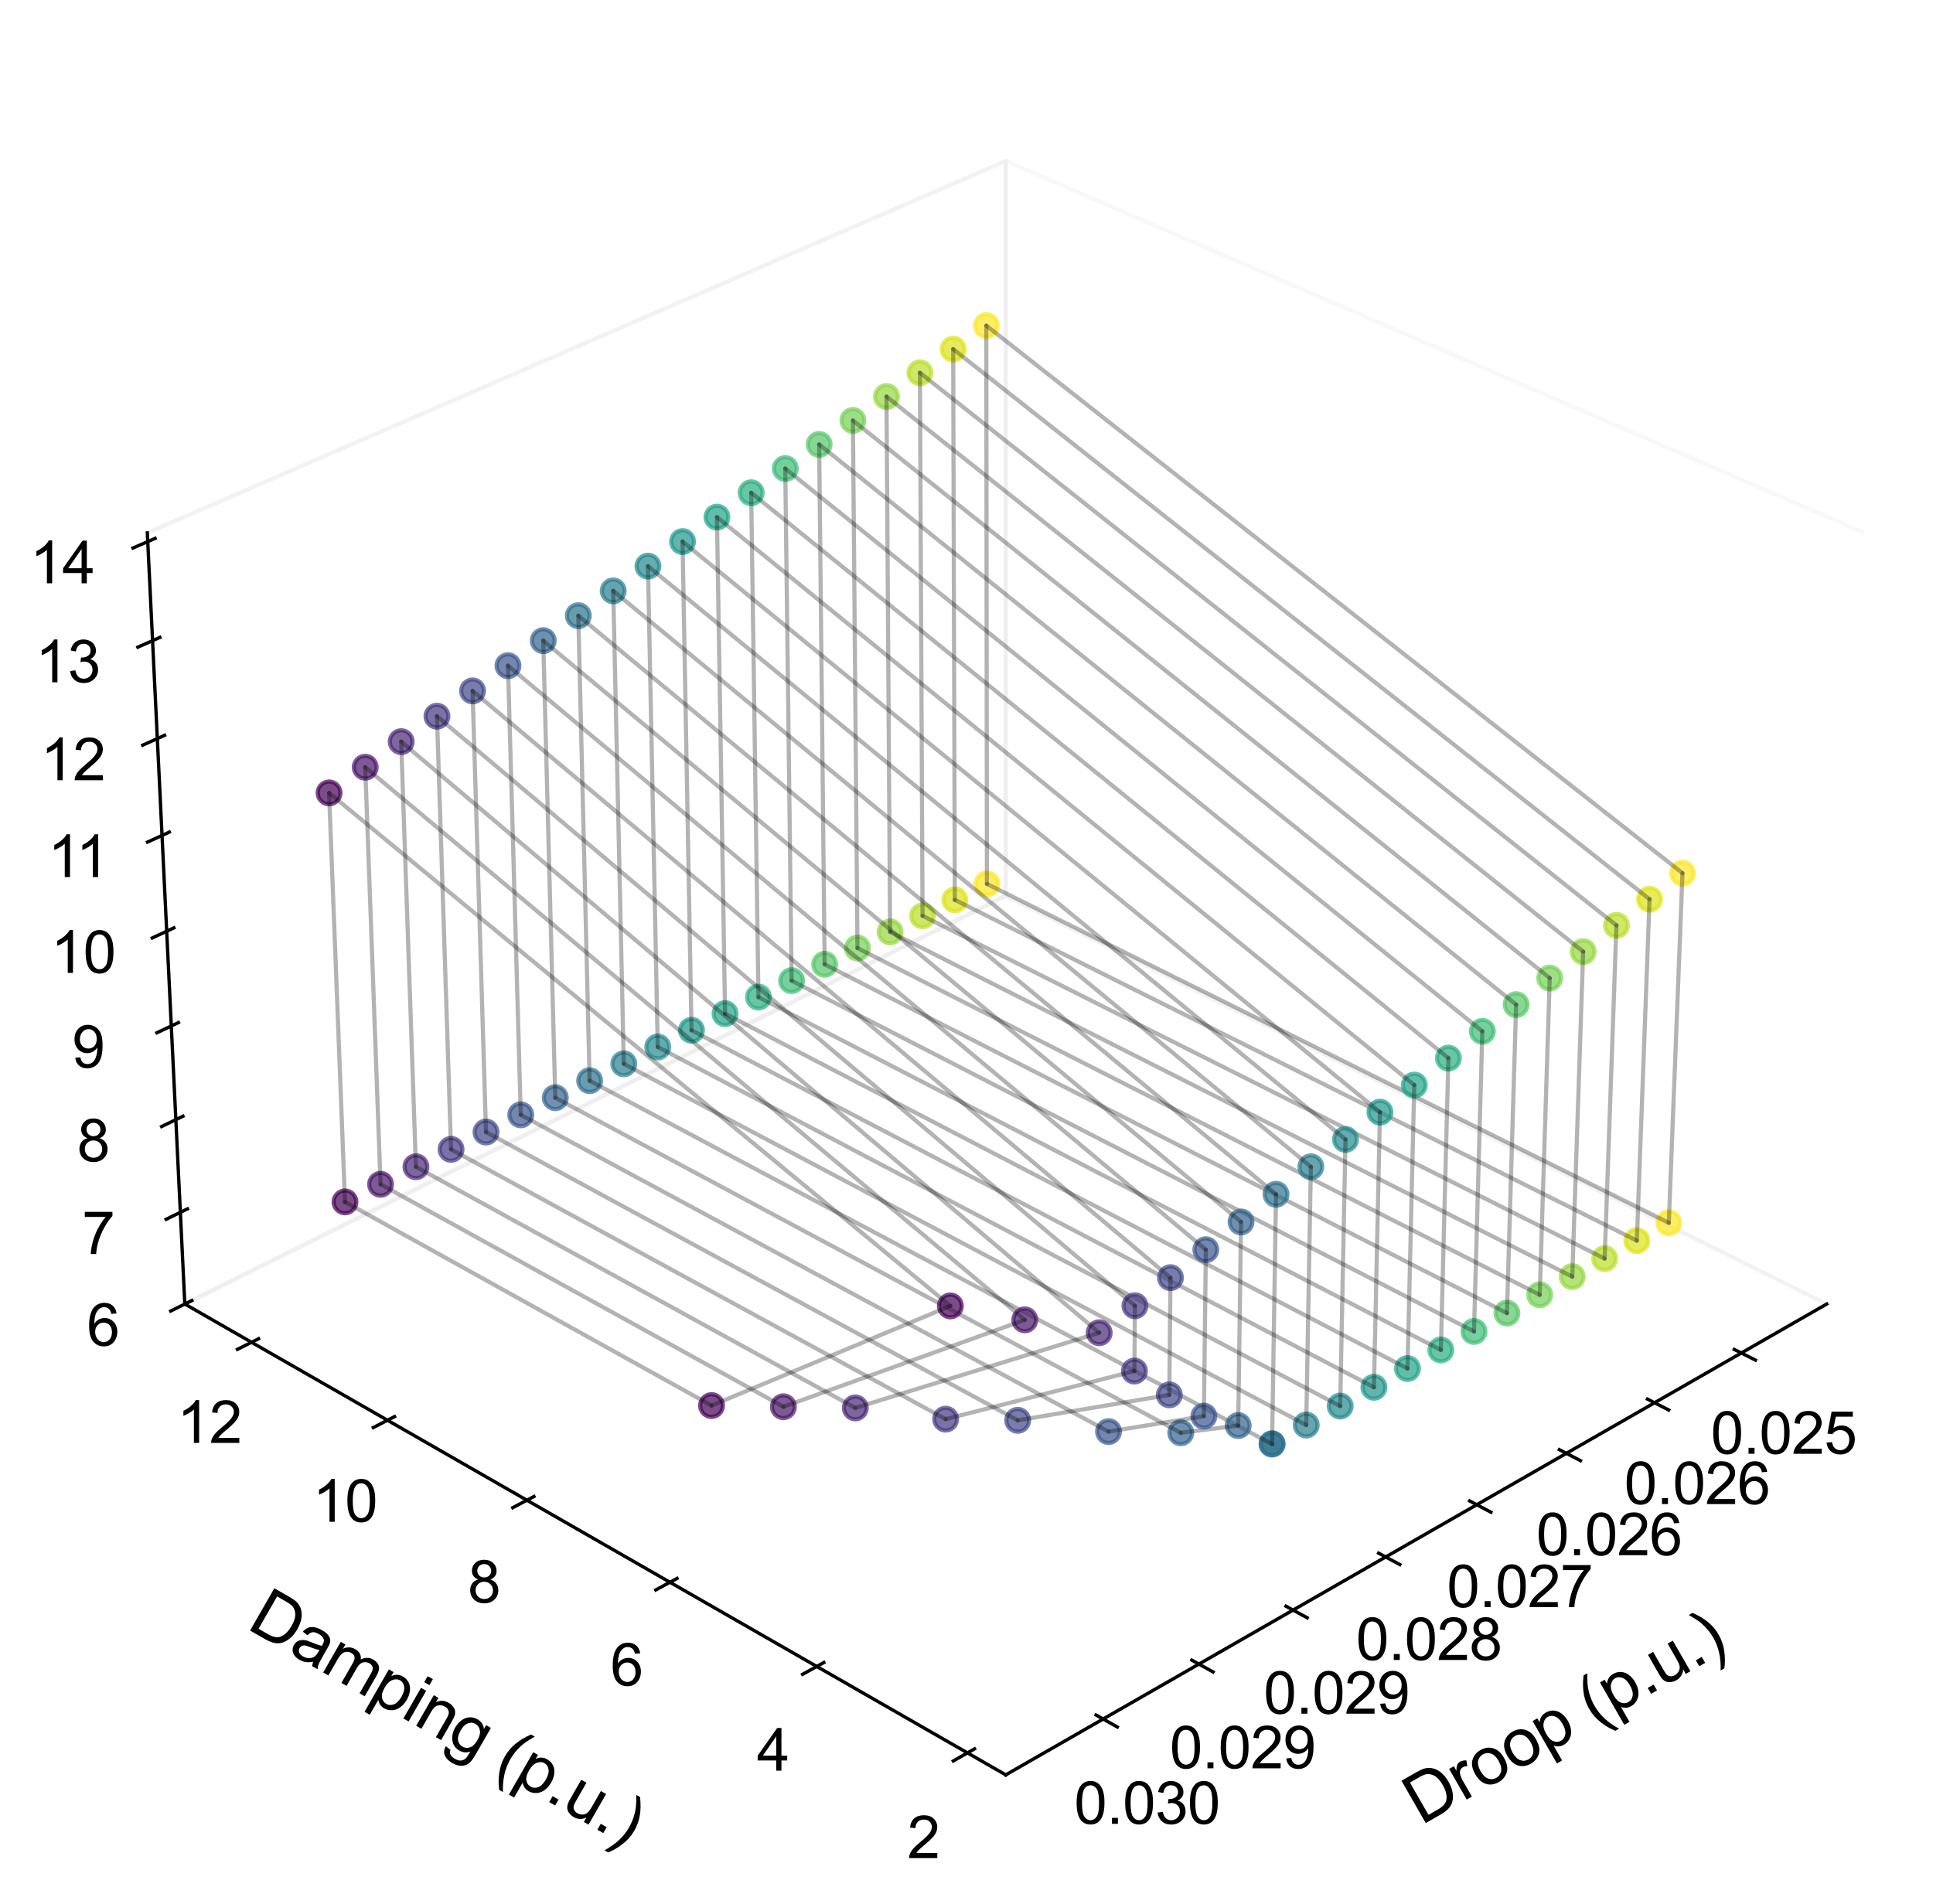 <?xml version="1.0" encoding="utf-8" standalone="no"?>
<!DOCTYPE svg PUBLIC "-//W3C//DTD SVG 1.1//EN"
  "http://www.w3.org/Graphics/SVG/1.1/DTD/svg11.dtd">
<svg xmlns:xlink="http://www.w3.org/1999/xlink" width="464.812pt" height="457.92pt" viewBox="0 0 464.812 457.92" xmlns="http://www.w3.org/2000/svg" version="1.1">
 <defs>
  <style type="text/css">*{stroke-linejoin: round; stroke-linecap: butt}</style>
 </defs>
 <g id="figure_1">
  <g id="patch_1">
   <path d="M 0 457.92 
L 464.812 457.92 
L 464.812 0 
L 0 0 
L 0 457.92 
z
" style="fill: none"/>
  </g>
  <g id="patch_2">
   <path d="M 14.092 450.72 
L 457.612 450.72 
L 457.612 7.2 
L 14.092 7.2 
L 14.092 450.72 
z
" style="fill: none"/>
  </g>
  <g id="pane3d_1">
   <g id="patch_3">
    <path d="M 439.251 313.631 
L 241.846 215.463 
L 241.846 38.693 
L 448.265 128.162 
" style="fill: none; opacity: 0.5; stroke: #f2f2f2; stroke-linejoin: miter"/>
   </g>
  </g>
  <g id="pane3d_2">
   <g id="patch_4">
    <path d="M 44.44 313.631 
L 241.846 215.463 
L 241.846 38.693 
L 35.426 128.162 
" style="fill: none; opacity: 0.5; stroke: #e6e6e6; stroke-linejoin: miter"/>
   </g>
  </g>
  <g id="pane3d_3">
   <g id="patch_5">
    <path d="M 241.846 426.874 
L 439.251 313.631 
L 241.846 215.463 
L 44.44 313.631 
" style="fill: none; opacity: 0.5; stroke: #ececec; stroke-linejoin: miter"/>
   </g>
  </g>
  <g id="axis3d_1">
   <g id="line2d_1">
    <path d="M 439.251 313.631 
L 241.846 426.874 
" style="fill: none; stroke: #000000; stroke-width: 0.8; stroke-linecap: square"/>
   </g>
   <g id="xtick_1">
    <g id="line2d_2">
     <path d="M 263.565 412.482 
L 268.669 415.361 
" style="fill: none; stroke: #000000; stroke-width: 0.8; stroke-linecap: square"/>
    </g>
    <g id="text_1">
     <!-- 0.030 -->
     <g transform="translate(258.291 438.648) scale(0.14 -0.14)">
      <defs>
       <path id="ArialMT-30" d="M 266 2259 
Q 266 3072 433 3567 
Q 600 4063 929 4331 
Q 1259 4600 1759 4600 
Q 2128 4600 2406 4451 
Q 2684 4303 2865 4023 
Q 3047 3744 3150 3342 
Q 3253 2941 3253 2259 
Q 3253 1453 3087 958 
Q 2922 463 2592 192 
Q 2263 -78 1759 -78 
Q 1097 -78 719 397 
Q 266 969 266 2259 
z
M 844 2259 
Q 844 1131 1108 757 
Q 1372 384 1759 384 
Q 2147 384 2411 759 
Q 2675 1134 2675 2259 
Q 2675 3391 2411 3762 
Q 2147 4134 1753 4134 
Q 1366 4134 1134 3806 
Q 844 3388 844 2259 
z
" transform="scale(0.016)"/>
       <path id="ArialMT-2e" d="M 581 0 
L 581 641 
L 1222 641 
L 1222 0 
L 581 0 
z
" transform="scale(0.016)"/>
       <path id="ArialMT-33" d="M 269 1209 
L 831 1284 
Q 928 806 1161 595 
Q 1394 384 1728 384 
Q 2125 384 2398 659 
Q 2672 934 2672 1341 
Q 2672 1728 2419 1979 
Q 2166 2231 1775 2231 
Q 1616 2231 1378 2169 
L 1441 2663 
Q 1497 2656 1531 2656 
Q 1891 2656 2178 2843 
Q 2466 3031 2466 3422 
Q 2466 3731 2256 3934 
Q 2047 4138 1716 4138 
Q 1388 4138 1169 3931 
Q 950 3725 888 3313 
L 325 3413 
Q 428 3978 793 4289 
Q 1159 4600 1703 4600 
Q 2078 4600 2393 4439 
Q 2709 4278 2876 4000 
Q 3044 3722 3044 3409 
Q 3044 3113 2884 2869 
Q 2725 2625 2413 2481 
Q 2819 2388 3044 2092 
Q 3269 1797 3269 1353 
Q 3269 753 2831 336 
Q 2394 -81 1725 -81 
Q 1122 -81 723 278 
Q 325 638 269 1209 
z
" transform="scale(0.016)"/>
      </defs>
      <use xlink:href="#ArialMT-30"/>
      <use xlink:href="#ArialMT-2e" transform="translate(55.615 0)"/>
      <use xlink:href="#ArialMT-30" transform="translate(83.398 0)"/>
      <use xlink:href="#ArialMT-33" transform="translate(139.014 0)"/>
      <use xlink:href="#ArialMT-30" transform="translate(194.629 0)"/>
     </g>
    </g>
   </g>
   <g id="xtick_2">
    <g id="line2d_3">
     <path d="M 286.59 399.289 
L 291.694 402.12 
" style="fill: none; stroke: #000000; stroke-width: 0.8; stroke-linecap: square"/>
    </g>
    <g id="text_2">
     <!-- 0.029 -->
     <g transform="translate(281.262 425.292) scale(0.14 -0.14)">
      <defs>
       <path id="ArialMT-32" d="M 3222 541 
L 3222 0 
L 194 0 
Q 188 203 259 391 
Q 375 700 629 1000 
Q 884 1300 1366 1694 
Q 2113 2306 2375 2664 
Q 2638 3022 2638 3341 
Q 2638 3675 2398 3904 
Q 2159 4134 1775 4134 
Q 1369 4134 1125 3890 
Q 881 3647 878 3216 
L 300 3275 
Q 359 3922 746 4261 
Q 1134 4600 1788 4600 
Q 2447 4600 2831 4234 
Q 3216 3869 3216 3328 
Q 3216 3053 3103 2787 
Q 2991 2522 2730 2228 
Q 2469 1934 1863 1422 
Q 1356 997 1212 845 
Q 1069 694 975 541 
L 3222 541 
z
" transform="scale(0.016)"/>
       <path id="ArialMT-39" d="M 350 1059 
L 891 1109 
Q 959 728 1153 556 
Q 1347 384 1650 384 
Q 1909 384 2104 503 
Q 2300 622 2425 820 
Q 2550 1019 2634 1356 
Q 2719 1694 2719 2044 
Q 2719 2081 2716 2156 
Q 2547 1888 2255 1720 
Q 1963 1553 1622 1553 
Q 1053 1553 659 1965 
Q 266 2378 266 3053 
Q 266 3750 677 4175 
Q 1088 4600 1706 4600 
Q 2153 4600 2523 4359 
Q 2894 4119 3086 3673 
Q 3278 3228 3278 2384 
Q 3278 1506 3087 986 
Q 2897 466 2520 194 
Q 2144 -78 1638 -78 
Q 1100 -78 759 220 
Q 419 519 350 1059 
z
M 2653 3081 
Q 2653 3566 2395 3850 
Q 2138 4134 1775 4134 
Q 1400 4134 1122 3828 
Q 844 3522 844 3034 
Q 844 2597 1108 2323 
Q 1372 2050 1759 2050 
Q 2150 2050 2401 2323 
Q 2653 2597 2653 3081 
z
" transform="scale(0.016)"/>
      </defs>
      <use xlink:href="#ArialMT-30"/>
      <use xlink:href="#ArialMT-2e" transform="translate(55.615 0)"/>
      <use xlink:href="#ArialMT-30" transform="translate(83.398 0)"/>
      <use xlink:href="#ArialMT-32" transform="translate(139.014 0)"/>
      <use xlink:href="#ArialMT-39" transform="translate(194.629 0)"/>
     </g>
    </g>
   </g>
   <g id="xtick_3">
    <g id="line2d_4">
     <path d="M 309.233 386.316 
L 314.335 389.099 
" style="fill: none; stroke: #000000; stroke-width: 0.8; stroke-linecap: square"/>
    </g>
    <g id="text_3">
     <!-- 0.029 -->
     <g transform="translate(303.849 412.159) scale(0.14 -0.14)">
      <use xlink:href="#ArialMT-30"/>
      <use xlink:href="#ArialMT-2e" transform="translate(55.615 0)"/>
      <use xlink:href="#ArialMT-30" transform="translate(83.398 0)"/>
      <use xlink:href="#ArialMT-32" transform="translate(139.014 0)"/>
      <use xlink:href="#ArialMT-39" transform="translate(194.629 0)"/>
     </g>
    </g>
   </g>
   <g id="xtick_4">
    <g id="line2d_5">
     <path d="M 331.503 373.556 
L 336.602 376.294 
" style="fill: none; stroke: #000000; stroke-width: 0.8; stroke-linecap: square"/>
    </g>
    <g id="text_4">
     <!-- 0.028 -->
     <g transform="translate(326.064 399.243) scale(0.14 -0.14)">
      <defs>
       <path id="ArialMT-38" d="M 1131 2484 
Q 781 2613 612 2850 
Q 444 3088 444 3419 
Q 444 3919 803 4259 
Q 1163 4600 1759 4600 
Q 2359 4600 2725 4251 
Q 3091 3903 3091 3403 
Q 3091 3084 2923 2848 
Q 2756 2613 2416 2484 
Q 2838 2347 3058 2040 
Q 3278 1734 3278 1309 
Q 3278 722 2862 322 
Q 2447 -78 1769 -78 
Q 1091 -78 675 323 
Q 259 725 259 1325 
Q 259 1772 486 2073 
Q 713 2375 1131 2484 
z
M 1019 3438 
Q 1019 3113 1228 2906 
Q 1438 2700 1772 2700 
Q 2097 2700 2305 2904 
Q 2513 3109 2513 3406 
Q 2513 3716 2298 3927 
Q 2084 4138 1766 4138 
Q 1444 4138 1231 3931 
Q 1019 3725 1019 3438 
z
M 838 1322 
Q 838 1081 952 856 
Q 1066 631 1291 507 
Q 1516 384 1775 384 
Q 2178 384 2440 643 
Q 2703 903 2703 1303 
Q 2703 1709 2433 1975 
Q 2163 2241 1756 2241 
Q 1359 2241 1098 1978 
Q 838 1716 838 1322 
z
" transform="scale(0.016)"/>
      </defs>
      <use xlink:href="#ArialMT-30"/>
      <use xlink:href="#ArialMT-2e" transform="translate(55.615 0)"/>
      <use xlink:href="#ArialMT-30" transform="translate(83.398 0)"/>
      <use xlink:href="#ArialMT-32" transform="translate(139.014 0)"/>
      <use xlink:href="#ArialMT-38" transform="translate(194.629 0)"/>
     </g>
    </g>
   </g>
   <g id="xtick_5">
    <g id="line2d_6">
     <path d="M 353.408 361.005 
L 358.504 363.699 
" style="fill: none; stroke: #000000; stroke-width: 0.8; stroke-linecap: square"/>
    </g>
    <g id="text_5">
     <!-- 0.027 -->
     <g transform="translate(347.914 386.539) scale(0.14 -0.14)">
      <defs>
       <path id="ArialMT-37" d="M 303 3981 
L 303 4522 
L 3269 4522 
L 3269 4084 
Q 2831 3619 2401 2847 
Q 1972 2075 1738 1259 
Q 1569 684 1522 0 
L 944 0 
Q 953 541 1156 1306 
Q 1359 2072 1739 2783 
Q 2119 3494 2547 3981 
L 303 3981 
z
" transform="scale(0.016)"/>
      </defs>
      <use xlink:href="#ArialMT-30"/>
      <use xlink:href="#ArialMT-2e" transform="translate(55.615 0)"/>
      <use xlink:href="#ArialMT-30" transform="translate(83.398 0)"/>
      <use xlink:href="#ArialMT-32" transform="translate(139.014 0)"/>
      <use xlink:href="#ArialMT-37" transform="translate(194.629 0)"/>
     </g>
    </g>
   </g>
   <g id="xtick_6">
    <g id="line2d_7">
     <path d="M 374.958 348.658 
L 380.051 351.308 
" style="fill: none; stroke: #000000; stroke-width: 0.8; stroke-linecap: square"/>
    </g>
    <g id="text_6">
     <!-- 0.026 -->
     <g transform="translate(369.41 374.041) scale(0.14 -0.14)">
      <defs>
       <path id="ArialMT-36" d="M 3184 3459 
L 2625 3416 
Q 2550 3747 2413 3897 
Q 2184 4138 1850 4138 
Q 1581 4138 1378 3988 
Q 1113 3794 959 3422 
Q 806 3050 800 2363 
Q 1003 2672 1297 2822 
Q 1591 2972 1913 2972 
Q 2475 2972 2870 2558 
Q 3266 2144 3266 1488 
Q 3266 1056 3080 686 
Q 2894 316 2569 119 
Q 2244 -78 1831 -78 
Q 1128 -78 684 439 
Q 241 956 241 2144 
Q 241 3472 731 4075 
Q 1159 4600 1884 4600 
Q 2425 4600 2770 4297 
Q 3116 3994 3184 3459 
z
M 888 1484 
Q 888 1194 1011 928 
Q 1134 663 1356 523 
Q 1578 384 1822 384 
Q 2178 384 2434 671 
Q 2691 959 2691 1453 
Q 2691 1928 2437 2201 
Q 2184 2475 1800 2475 
Q 1419 2475 1153 2201 
Q 888 1928 888 1484 
z
" transform="scale(0.016)"/>
      </defs>
      <use xlink:href="#ArialMT-30"/>
      <use xlink:href="#ArialMT-2e" transform="translate(55.615 0)"/>
      <use xlink:href="#ArialMT-30" transform="translate(83.398 0)"/>
      <use xlink:href="#ArialMT-32" transform="translate(139.014 0)"/>
      <use xlink:href="#ArialMT-36" transform="translate(194.629 0)"/>
     </g>
    </g>
   </g>
   <g id="xtick_7">
    <g id="line2d_8">
     <path d="M 396.161 336.51 
L 401.25 339.117 
" style="fill: none; stroke: #000000; stroke-width: 0.8; stroke-linecap: square"/>
    </g>
    <g id="text_7">
     <!-- 0.026 -->
     <g transform="translate(390.558 361.744) scale(0.14 -0.14)">
      <use xlink:href="#ArialMT-30"/>
      <use xlink:href="#ArialMT-2e" transform="translate(55.615 0)"/>
      <use xlink:href="#ArialMT-30" transform="translate(83.398 0)"/>
      <use xlink:href="#ArialMT-32" transform="translate(139.014 0)"/>
      <use xlink:href="#ArialMT-36" transform="translate(194.629 0)"/>
     </g>
    </g>
   </g>
   <g id="xtick_8">
    <g id="line2d_9">
     <path d="M 417.026 324.555 
L 422.11 327.121 
" style="fill: none; stroke: #000000; stroke-width: 0.8; stroke-linecap: square"/>
    </g>
    <g id="text_8">
     <!-- 0.025 -->
     <g transform="translate(411.369 349.645) scale(0.14 -0.14)">
      <defs>
       <path id="ArialMT-35" d="M 266 1200 
L 856 1250 
Q 922 819 1161 601 
Q 1400 384 1738 384 
Q 2144 384 2425 690 
Q 2706 997 2706 1503 
Q 2706 1984 2436 2262 
Q 2166 2541 1728 2541 
Q 1456 2541 1237 2417 
Q 1019 2294 894 2097 
L 366 2166 
L 809 4519 
L 3088 4519 
L 3088 3981 
L 1259 3981 
L 1013 2750 
Q 1425 3038 1878 3038 
Q 2478 3038 2890 2622 
Q 3303 2206 3303 1553 
Q 3303 931 2941 478 
Q 2500 -78 1738 -78 
Q 1113 -78 717 272 
Q 322 622 266 1200 
z
" transform="scale(0.016)"/>
      </defs>
      <use xlink:href="#ArialMT-30"/>
      <use xlink:href="#ArialMT-2e" transform="translate(55.615 0)"/>
      <use xlink:href="#ArialMT-30" transform="translate(83.398 0)"/>
      <use xlink:href="#ArialMT-32" transform="translate(139.014 0)"/>
      <use xlink:href="#ArialMT-35" transform="translate(194.629 0)"/>
     </g>
    </g>
   </g>
   <g id="text_9">
    <!-- Droop (p.u.) -->
    <g transform="translate(341.741 439.097) rotate(-29.841) scale(0.16 -0.16)">
     <defs>
      <path id="ArialMT-44" d="M 494 0 
L 494 4581 
L 2072 4581 
Q 2606 4581 2888 4516 
Q 3281 4425 3559 4188 
Q 3922 3881 4101 3404 
Q 4281 2928 4281 2316 
Q 4281 1794 4159 1391 
Q 4038 988 3847 723 
Q 3656 459 3429 307 
Q 3203 156 2883 78 
Q 2563 0 2147 0 
L 494 0 
z
M 1100 541 
L 2078 541 
Q 2531 541 2789 625 
Q 3047 709 3200 863 
Q 3416 1078 3536 1442 
Q 3656 1806 3656 2325 
Q 3656 3044 3420 3430 
Q 3184 3816 2847 3947 
Q 2603 4041 2063 4041 
L 1100 4041 
L 1100 541 
z
" transform="scale(0.016)"/>
      <path id="ArialMT-72" d="M 416 0 
L 416 3319 
L 922 3319 
L 922 2816 
Q 1116 3169 1280 3281 
Q 1444 3394 1641 3394 
Q 1925 3394 2219 3213 
L 2025 2691 
Q 1819 2813 1613 2813 
Q 1428 2813 1281 2702 
Q 1134 2591 1072 2394 
Q 978 2094 978 1738 
L 978 0 
L 416 0 
z
" transform="scale(0.016)"/>
      <path id="ArialMT-6f" d="M 213 1659 
Q 213 2581 725 3025 
Q 1153 3394 1769 3394 
Q 2453 3394 2887 2945 
Q 3322 2497 3322 1706 
Q 3322 1066 3130 698 
Q 2938 331 2570 128 
Q 2203 -75 1769 -75 
Q 1072 -75 642 372 
Q 213 819 213 1659 
z
M 791 1659 
Q 791 1022 1069 705 
Q 1347 388 1769 388 
Q 2188 388 2466 706 
Q 2744 1025 2744 1678 
Q 2744 2294 2464 2611 
Q 2184 2928 1769 2928 
Q 1347 2928 1069 2612 
Q 791 2297 791 1659 
z
" transform="scale(0.016)"/>
      <path id="ArialMT-70" d="M 422 -1272 
L 422 3319 
L 934 3319 
L 934 2888 
Q 1116 3141 1344 3267 
Q 1572 3394 1897 3394 
Q 2322 3394 2647 3175 
Q 2972 2956 3137 2557 
Q 3303 2159 3303 1684 
Q 3303 1175 3120 767 
Q 2938 359 2589 142 
Q 2241 -75 1856 -75 
Q 1575 -75 1351 44 
Q 1128 163 984 344 
L 984 -1272 
L 422 -1272 
z
M 931 1641 
Q 931 1000 1190 694 
Q 1450 388 1819 388 
Q 2194 388 2461 705 
Q 2728 1022 2728 1688 
Q 2728 2322 2467 2637 
Q 2206 2953 1844 2953 
Q 1484 2953 1207 2617 
Q 931 2281 931 1641 
z
" transform="scale(0.016)"/>
      <path id="ArialMT-20" transform="scale(0.016)"/>
      <path id="ArialMT-28" d="M 1497 -1347 
Q 1031 -759 709 28 
Q 388 816 388 1659 
Q 388 2403 628 3084 
Q 909 3875 1497 4659 
L 1900 4659 
Q 1522 4009 1400 3731 
Q 1209 3300 1100 2831 
Q 966 2247 966 1656 
Q 966 153 1900 -1347 
L 1497 -1347 
z
" transform="scale(0.016)"/>
      <path id="ArialMT-75" d="M 2597 0 
L 2597 488 
Q 2209 -75 1544 -75 
Q 1250 -75 995 37 
Q 741 150 617 320 
Q 494 491 444 738 
Q 409 903 409 1263 
L 409 3319 
L 972 3319 
L 972 1478 
Q 972 1038 1006 884 
Q 1059 663 1231 536 
Q 1403 409 1656 409 
Q 1909 409 2131 539 
Q 2353 669 2445 892 
Q 2538 1116 2538 1541 
L 2538 3319 
L 3100 3319 
L 3100 0 
L 2597 0 
z
" transform="scale(0.016)"/>
      <path id="ArialMT-29" d="M 791 -1347 
L 388 -1347 
Q 1322 153 1322 1656 
Q 1322 2244 1188 2822 
Q 1081 3291 891 3722 
Q 769 4003 388 4659 
L 791 4659 
Q 1378 3875 1659 3084 
Q 1900 2403 1900 1659 
Q 1900 816 1576 28 
Q 1253 -759 791 -1347 
z
" transform="scale(0.016)"/>
     </defs>
     <use xlink:href="#ArialMT-44"/>
     <use xlink:href="#ArialMT-72" transform="translate(72.217 0)"/>
     <use xlink:href="#ArialMT-6f" transform="translate(105.518 0)"/>
     <use xlink:href="#ArialMT-6f" transform="translate(161.133 0)"/>
     <use xlink:href="#ArialMT-70" transform="translate(216.748 0)"/>
     <use xlink:href="#ArialMT-20" transform="translate(272.363 0)"/>
     <use xlink:href="#ArialMT-28" transform="translate(300.146 0)"/>
     <use xlink:href="#ArialMT-70" transform="translate(333.447 0)"/>
     <use xlink:href="#ArialMT-2e" transform="translate(389.062 0)"/>
     <use xlink:href="#ArialMT-75" transform="translate(416.846 0)"/>
     <use xlink:href="#ArialMT-2e" transform="translate(472.461 0)"/>
     <use xlink:href="#ArialMT-29" transform="translate(500.244 0)"/>
    </g>
   </g>
  </g>
  <g id="axis3d_2">
   <g id="line2d_10">
    <path d="M 44.44 313.631 
L 241.846 426.874 
" style="fill: none; stroke: #000000; stroke-width: 0.8; stroke-linecap: square"/>
   </g>
   <g id="xtick_9">
    <g id="line2d_11">
     <path d="M 234.334 420.622 
L 229.229 423.531 
" style="fill: none; stroke: #000000; stroke-width: 0.8; stroke-linecap: square"/>
    </g>
    <g id="text_10">
     <!-- 2 -->
     <g transform="translate(218.166 446.889) scale(0.14 -0.14)">
      <use xlink:href="#ArialMT-32"/>
     </g>
    </g>
   </g>
   <g id="xtick_10">
    <g id="line2d_12">
     <path d="M 198.094 399.858 
L 192.991 402.691 
" style="fill: none; stroke: #000000; stroke-width: 0.8; stroke-linecap: square"/>
    </g>
    <g id="text_11">
     <!-- 4 -->
     <g transform="translate(182.012 425.868) scale(0.14 -0.14)">
      <defs>
       <path id="ArialMT-34" d="M 2069 0 
L 2069 1097 
L 81 1097 
L 81 1613 
L 2172 4581 
L 2631 4581 
L 2631 1613 
L 3250 1613 
L 3250 1097 
L 2631 1097 
L 2631 0 
L 2069 0 
z
M 2069 1613 
L 2069 3678 
L 634 1613 
L 2069 1613 
z
" transform="scale(0.016)"/>
      </defs>
      <use xlink:href="#ArialMT-34"/>
     </g>
    </g>
   </g>
   <g id="xtick_11">
    <g id="line2d_13">
     <path d="M 162.793 379.632 
L 157.693 382.392 
" style="fill: none; stroke: #000000; stroke-width: 0.8; stroke-linecap: square"/>
    </g>
    <g id="text_12">
     <!-- 6 -->
     <g transform="translate(146.797 405.393) scale(0.14 -0.14)">
      <use xlink:href="#ArialMT-36"/>
     </g>
    </g>
   </g>
   <g id="xtick_12">
    <g id="line2d_14">
     <path d="M 128.395 359.924 
L 123.299 362.613 
" style="fill: none; stroke: #000000; stroke-width: 0.8; stroke-linecap: square"/>
    </g>
    <g id="text_13">
     <!-- 8 -->
     <g transform="translate(112.485 385.444) scale(0.14 -0.14)">
      <use xlink:href="#ArialMT-38"/>
     </g>
    </g>
   </g>
   <g id="xtick_13">
    <g id="line2d_15">
     <path d="M 94.866 340.713 
L 89.776 343.335 
" style="fill: none; stroke: #000000; stroke-width: 0.8; stroke-linecap: square"/>
    </g>
    <g id="text_14">
     <!-- 10 -->
     <g transform="translate(75.149 365.999) scale(0.14 -0.14)">
      <defs>
       <path id="ArialMT-31" d="M 2384 0 
L 1822 0 
L 1822 3584 
Q 1619 3391 1289 3197 
Q 959 3003 697 2906 
L 697 3450 
Q 1169 3672 1522 3987 
Q 1875 4303 2022 4600 
L 2384 4600 
L 2384 0 
z
" transform="scale(0.016)"/>
      </defs>
      <use xlink:href="#ArialMT-31"/>
      <use xlink:href="#ArialMT-30" transform="translate(55.615 0)"/>
     </g>
    </g>
   </g>
   <g id="xtick_14">
    <g id="line2d_16">
     <path d="M 62.173 321.982 
L 57.091 324.539 
" style="fill: none; stroke: #000000; stroke-width: 0.8; stroke-linecap: square"/>
    </g>
    <g id="text_15">
     <!-- 12 -->
     <g transform="translate(42.542 347.04) scale(0.14 -0.14)">
      <use xlink:href="#ArialMT-31"/>
      <use xlink:href="#ArialMT-32" transform="translate(55.615 0)"/>
     </g>
    </g>
   </g>
   <g id="text_16">
    <!-- Damping (p.u.) -->
    <g transform="translate(59.038 391.534) rotate(-330.159) scale(0.16 -0.16)">
     <defs>
      <path id="ArialMT-61" d="M 2588 409 
Q 2275 144 1986 34 
Q 1697 -75 1366 -75 
Q 819 -75 525 192 
Q 231 459 231 875 
Q 231 1119 342 1320 
Q 453 1522 633 1644 
Q 813 1766 1038 1828 
Q 1203 1872 1538 1913 
Q 2219 1994 2541 2106 
Q 2544 2222 2544 2253 
Q 2544 2597 2384 2738 
Q 2169 2928 1744 2928 
Q 1347 2928 1158 2789 
Q 969 2650 878 2297 
L 328 2372 
Q 403 2725 575 2942 
Q 747 3159 1072 3276 
Q 1397 3394 1825 3394 
Q 2250 3394 2515 3294 
Q 2781 3194 2906 3042 
Q 3031 2891 3081 2659 
Q 3109 2516 3109 2141 
L 3109 1391 
Q 3109 606 3145 398 
Q 3181 191 3288 0 
L 2700 0 
Q 2613 175 2588 409 
z
M 2541 1666 
Q 2234 1541 1622 1453 
Q 1275 1403 1131 1340 
Q 988 1278 909 1158 
Q 831 1038 831 891 
Q 831 666 1001 516 
Q 1172 366 1500 366 
Q 1825 366 2078 508 
Q 2331 650 2450 897 
Q 2541 1088 2541 1459 
L 2541 1666 
z
" transform="scale(0.016)"/>
      <path id="ArialMT-6d" d="M 422 0 
L 422 3319 
L 925 3319 
L 925 2853 
Q 1081 3097 1340 3245 
Q 1600 3394 1931 3394 
Q 2300 3394 2536 3241 
Q 2772 3088 2869 2813 
Q 3263 3394 3894 3394 
Q 4388 3394 4653 3120 
Q 4919 2847 4919 2278 
L 4919 0 
L 4359 0 
L 4359 2091 
Q 4359 2428 4304 2576 
Q 4250 2725 4106 2815 
Q 3963 2906 3769 2906 
Q 3419 2906 3187 2673 
Q 2956 2441 2956 1928 
L 2956 0 
L 2394 0 
L 2394 2156 
Q 2394 2531 2256 2718 
Q 2119 2906 1806 2906 
Q 1569 2906 1367 2781 
Q 1166 2656 1075 2415 
Q 984 2175 984 1722 
L 984 0 
L 422 0 
z
" transform="scale(0.016)"/>
      <path id="ArialMT-69" d="M 425 3934 
L 425 4581 
L 988 4581 
L 988 3934 
L 425 3934 
z
M 425 0 
L 425 3319 
L 988 3319 
L 988 0 
L 425 0 
z
" transform="scale(0.016)"/>
      <path id="ArialMT-6e" d="M 422 0 
L 422 3319 
L 928 3319 
L 928 2847 
Q 1294 3394 1984 3394 
Q 2284 3394 2536 3286 
Q 2788 3178 2913 3003 
Q 3038 2828 3088 2588 
Q 3119 2431 3119 2041 
L 3119 0 
L 2556 0 
L 2556 2019 
Q 2556 2363 2490 2533 
Q 2425 2703 2258 2804 
Q 2091 2906 1866 2906 
Q 1506 2906 1245 2678 
Q 984 2450 984 1813 
L 984 0 
L 422 0 
z
" transform="scale(0.016)"/>
      <path id="ArialMT-67" d="M 319 -275 
L 866 -356 
Q 900 -609 1056 -725 
Q 1266 -881 1628 -881 
Q 2019 -881 2231 -725 
Q 2444 -569 2519 -288 
Q 2563 -116 2559 434 
Q 2191 0 1641 0 
Q 956 0 581 494 
Q 206 988 206 1678 
Q 206 2153 378 2554 
Q 550 2956 876 3175 
Q 1203 3394 1644 3394 
Q 2231 3394 2613 2919 
L 2613 3319 
L 3131 3319 
L 3131 450 
Q 3131 -325 2973 -648 
Q 2816 -972 2473 -1159 
Q 2131 -1347 1631 -1347 
Q 1038 -1347 672 -1080 
Q 306 -813 319 -275 
z
M 784 1719 
Q 784 1066 1043 766 
Q 1303 466 1694 466 
Q 2081 466 2343 764 
Q 2606 1063 2606 1700 
Q 2606 2309 2336 2618 
Q 2066 2928 1684 2928 
Q 1309 2928 1046 2623 
Q 784 2319 784 1719 
z
" transform="scale(0.016)"/>
     </defs>
     <use xlink:href="#ArialMT-44"/>
     <use xlink:href="#ArialMT-61" transform="translate(72.217 0)"/>
     <use xlink:href="#ArialMT-6d" transform="translate(127.832 0)"/>
     <use xlink:href="#ArialMT-70" transform="translate(211.133 0)"/>
     <use xlink:href="#ArialMT-69" transform="translate(266.748 0)"/>
     <use xlink:href="#ArialMT-6e" transform="translate(288.965 0)"/>
     <use xlink:href="#ArialMT-67" transform="translate(344.58 0)"/>
     <use xlink:href="#ArialMT-20" transform="translate(400.195 0)"/>
     <use xlink:href="#ArialMT-28" transform="translate(427.979 0)"/>
     <use xlink:href="#ArialMT-70" transform="translate(461.279 0)"/>
     <use xlink:href="#ArialMT-2e" transform="translate(516.895 0)"/>
     <use xlink:href="#ArialMT-75" transform="translate(544.678 0)"/>
     <use xlink:href="#ArialMT-2e" transform="translate(600.293 0)"/>
     <use xlink:href="#ArialMT-29" transform="translate(628.076 0)"/>
    </g>
   </g>
  </g>
  <g id="axis3d_3">
   <g id="line2d_17">
    <path d="M 44.44 313.631 
L 35.426 128.162 
" style="fill: none; stroke: #000000; stroke-width: 0.8; stroke-linecap: square"/>
   </g>
   <g id="xtick_15">
    <g id="line2d_18">
     <path d="M 46.131 312.79 
L 41.052 315.315 
" style="fill: none; stroke: #000000; stroke-width: 0.8; stroke-linecap: square"/>
    </g>
    <g id="text_17">
     <!-- 6 -->
     <g transform="translate(20.892 323.652) scale(0.14 -0.14)">
      <use xlink:href="#ArialMT-36"/>
     </g>
    </g>
   </g>
   <g id="xtick_16">
    <g id="line2d_19">
     <path d="M 45.069 290.748 
L 39.961 293.249 
" style="fill: none; stroke: #000000; stroke-width: 0.8; stroke-linecap: square"/>
    </g>
    <g id="text_18">
     <!-- 7 -->
     <g transform="translate(19.714 301.601) scale(0.14 -0.14)">
      <use xlink:href="#ArialMT-37"/>
     </g>
    </g>
   </g>
   <g id="xtick_17">
    <g id="line2d_20">
     <path d="M 43.995 268.465 
L 38.858 270.941 
" style="fill: none; stroke: #000000; stroke-width: 0.8; stroke-linecap: square"/>
    </g>
    <g id="text_19">
     <!-- 8 -->
     <g transform="translate(18.522 279.31) scale(0.14 -0.14)">
      <use xlink:href="#ArialMT-38"/>
     </g>
    </g>
   </g>
   <g id="xtick_18">
    <g id="line2d_21">
     <path d="M 42.91 245.938 
L 37.742 248.388 
" style="fill: none; stroke: #000000; stroke-width: 0.8; stroke-linecap: square"/>
    </g>
    <g id="text_20">
     <!-- 9 -->
     <g transform="translate(17.318 256.775) scale(0.14 -0.14)">
      <use xlink:href="#ArialMT-39"/>
     </g>
    </g>
   </g>
   <g id="xtick_19">
    <g id="line2d_22">
     <path d="M 41.813 223.162 
L 36.615 225.586 
" style="fill: none; stroke: #000000; stroke-width: 0.8; stroke-linecap: square"/>
    </g>
    <g id="text_21">
     <!-- 10 -->
     <g transform="translate(12.208 233.99) scale(0.14 -0.14)">
      <use xlink:href="#ArialMT-31"/>
      <use xlink:href="#ArialMT-30" transform="translate(55.615 0)"/>
     </g>
    </g>
   </g>
   <g id="xtick_20">
    <g id="line2d_23">
     <path d="M 40.704 200.134 
L 35.474 202.531 
" style="fill: none; stroke: #000000; stroke-width: 0.8; stroke-linecap: square"/>
    </g>
    <g id="text_22">
     <!-- 11 -->
     <g transform="translate(11.493 210.953) scale(0.14 -0.14)">
      <use xlink:href="#ArialMT-31"/>
      <use xlink:href="#ArialMT-31" transform="translate(48.24 0)"/>
     </g>
    </g>
   </g>
   <g id="xtick_21">
    <g id="line2d_24">
     <path d="M 39.582 176.848 
L 34.321 179.218 
" style="fill: none; stroke: #000000; stroke-width: 0.8; stroke-linecap: square"/>
    </g>
    <g id="text_23">
     <!-- 12 -->
     <g transform="translate(9.732 187.658) scale(0.14 -0.14)">
      <use xlink:href="#ArialMT-31"/>
      <use xlink:href="#ArialMT-32" transform="translate(55.615 0)"/>
     </g>
    </g>
   </g>
   <g id="xtick_22">
    <g id="line2d_25">
     <path d="M 38.447 153.302 
L 33.156 155.643 
" style="fill: none; stroke: #000000; stroke-width: 0.8; stroke-linecap: square"/>
    </g>
    <g id="text_24">
     <!-- 13 -->
     <g transform="translate(8.473 164.102) scale(0.14 -0.14)">
      <use xlink:href="#ArialMT-31"/>
      <use xlink:href="#ArialMT-33" transform="translate(55.615 0)"/>
     </g>
    </g>
   </g>
   <g id="xtick_23">
    <g id="line2d_26">
     <path d="M 37.3 129.49 
L 31.976 131.801 
" style="fill: none; stroke: #000000; stroke-width: 0.8; stroke-linecap: square"/>
    </g>
    <g id="text_25">
     <!-- 14 -->
     <g transform="translate(7.2 140.28) scale(0.14 -0.14)">
      <use xlink:href="#ArialMT-31"/>
      <use xlink:href="#ArialMT-34" transform="translate(55.615 0)"/>
     </g>
    </g>
   </g>
   <g id="text_26">
    <!-- Inertia (p.u.) -->
    <g transform="translate(-29.098 180.093) rotate(-272.782) scale(0.16 -0.16)">
     <defs>
      <path id="ArialMT-49" d="M 597 0 
L 597 4581 
L 1203 4581 
L 1203 0 
L 597 0 
z
" transform="scale(0.016)"/>
      <path id="ArialMT-65" d="M 2694 1069 
L 3275 997 
Q 3138 488 2766 206 
Q 2394 -75 1816 -75 
Q 1088 -75 661 373 
Q 234 822 234 1631 
Q 234 2469 665 2931 
Q 1097 3394 1784 3394 
Q 2450 3394 2872 2941 
Q 3294 2488 3294 1666 
Q 3294 1616 3291 1516 
L 816 1516 
Q 847 969 1125 678 
Q 1403 388 1819 388 
Q 2128 388 2347 550 
Q 2566 713 2694 1069 
z
M 847 1978 
L 2700 1978 
Q 2663 2397 2488 2606 
Q 2219 2931 1791 2931 
Q 1403 2931 1139 2672 
Q 875 2413 847 1978 
z
" transform="scale(0.016)"/>
      <path id="ArialMT-74" d="M 1650 503 
L 1731 6 
Q 1494 -44 1306 -44 
Q 1000 -44 831 53 
Q 663 150 594 308 
Q 525 466 525 972 
L 525 2881 
L 113 2881 
L 113 3319 
L 525 3319 
L 525 4141 
L 1084 4478 
L 1084 3319 
L 1650 3319 
L 1650 2881 
L 1084 2881 
L 1084 941 
Q 1084 700 1114 631 
Q 1144 563 1211 522 
Q 1278 481 1403 481 
Q 1497 481 1650 503 
z
" transform="scale(0.016)"/>
     </defs>
     <use xlink:href="#ArialMT-49"/>
     <use xlink:href="#ArialMT-6e" transform="translate(27.783 0)"/>
     <use xlink:href="#ArialMT-65" transform="translate(83.398 0)"/>
     <use xlink:href="#ArialMT-72" transform="translate(139.014 0)"/>
     <use xlink:href="#ArialMT-74" transform="translate(172.314 0)"/>
     <use xlink:href="#ArialMT-69" transform="translate(200.098 0)"/>
     <use xlink:href="#ArialMT-61" transform="translate(222.314 0)"/>
     <use xlink:href="#ArialMT-20" transform="translate(277.93 0)"/>
     <use xlink:href="#ArialMT-28" transform="translate(305.713 0)"/>
     <use xlink:href="#ArialMT-70" transform="translate(339.014 0)"/>
     <use xlink:href="#ArialMT-2e" transform="translate(394.629 0)"/>
     <use xlink:href="#ArialMT-75" transform="translate(422.412 0)"/>
     <use xlink:href="#ArialMT-2e" transform="translate(478.027 0)"/>
     <use xlink:href="#ArialMT-29" transform="translate(505.811 0)"/>
    </g>
   </g>
  </g>
  <g id="axes_1">
   <g id="Path3DCollection_1">
    <defs>
     <path id="C0_0_b7dbc3d74e" d="M 0 2.739 
C 0.726 2.739 1.423 2.45 1.936 1.936 
C 2.45 1.423 2.739 0.726 2.739 -0 
C 2.739 -0.726 2.45 -1.423 1.936 -1.936 
C 1.423 -2.45 0.726 -2.739 0 -2.739 
C -0.726 -2.739 -1.423 -2.45 -1.936 -1.936 
C -2.45 -1.423 -2.739 -0.726 -2.739 0 
C -2.739 0.726 -2.45 1.423 -1.936 1.936 
C -1.423 2.45 -0.726 2.739 0 2.739 
z
"/>
    </defs>
    <g clip-path="url(#p695e7135b0)">
     <use xlink:href="#C0_0_b7dbc3d74e" x="237.312" y="212.594" style="fill: #fde725; fill-opacity: 0.7; stroke: #fde725; stroke-opacity: 0.7"/>
    </g>
    <g clip-path="url(#p695e7135b0)">
     <use xlink:href="#C0_0_b7dbc3d74e" x="237.166" y="78.306" style="fill: #fde725; fill-opacity: 0.7; stroke: #fde725; stroke-opacity: 0.7"/>
    </g>
    <g clip-path="url(#p695e7135b0)">
     <use xlink:href="#C0_0_b7dbc3d74e" x="401.287" y="294.101" style="fill: #fde725; fill-opacity: 0.7; stroke: #fde725; stroke-opacity: 0.7"/>
    </g>
    <g clip-path="url(#p695e7135b0)">
     <use xlink:href="#C0_0_b7dbc3d74e" x="404.572" y="210.005" style="fill: #fde725; fill-opacity: 0.7; stroke: #fde725; stroke-opacity: 0.7"/>
    </g>
   </g>
   <g id="Poly3DCollection_1">
    <path d="M 237.312 212.594 
L 237.166 78.306 
z
" clip-path="url(#p695e7135b0)" style="fill: #fde725; fill-opacity: 0.3; stroke: #000000; stroke-opacity: 0.3"/>
    <path d="M 237.312 212.594 
L 401.287 294.101 
z
" clip-path="url(#p695e7135b0)" style="fill: #fde725; fill-opacity: 0.3; stroke: #000000; stroke-opacity: 0.3"/>
    <path d="M 404.572 210.005 
L 237.166 78.306 
z
" clip-path="url(#p695e7135b0)" style="fill: #fde725; fill-opacity: 0.3; stroke: #000000; stroke-opacity: 0.3"/>
    <path d="M 404.572 210.005 
L 401.287 294.101 
z
" clip-path="url(#p695e7135b0)" style="fill: #fde725; fill-opacity: 0.3; stroke: #000000; stroke-opacity: 0.3"/>
   </g>
   <g id="Path3DCollection_2">
    <defs>
     <path id="C1_0_deebd23557" d="M 0 2.739 
C 0.726 2.739 1.423 2.45 1.936 1.936 
C 2.45 1.423 2.739 0.726 2.739 -0 
C 2.739 -0.726 2.45 -1.423 1.936 -1.936 
C 1.423 -2.45 0.726 -2.739 0 -2.739 
C -0.726 -2.739 -1.423 -2.45 -1.936 -1.936 
C -2.45 -1.423 -2.739 -0.726 -2.739 0 
C -2.739 0.726 -2.45 1.423 -1.936 1.936 
C -1.423 2.45 -0.726 2.739 0 2.739 
z
"/>
    </defs>
    <g clip-path="url(#p695e7135b0)">
     <use xlink:href="#C1_0_deebd23557" x="229.595" y="216.417" style="fill: #dde318; fill-opacity: 0.7; stroke: #dde318; stroke-opacity: 0.7"/>
    </g>
    <g clip-path="url(#p695e7135b0)">
     <use xlink:href="#C1_0_deebd23557" x="229.205" y="83.968" style="fill: #dde318; fill-opacity: 0.7; stroke: #dde318; stroke-opacity: 0.7"/>
    </g>
    <g clip-path="url(#p695e7135b0)">
     <use xlink:href="#C1_0_deebd23557" x="393.594" y="298.392" style="fill: #dde318; fill-opacity: 0.7; stroke: #dde318; stroke-opacity: 0.7"/>
    </g>
    <g clip-path="url(#p695e7135b0)">
     <use xlink:href="#C1_0_deebd23557" x="396.651" y="216.264" style="fill: #dde318; fill-opacity: 0.7; stroke: #dde318; stroke-opacity: 0.7"/>
    </g>
   </g>
   <g id="Poly3DCollection_2">
    <path d="M 229.595 216.417 
L 229.205 83.968 
z
" clip-path="url(#p695e7135b0)" style="fill: #dde318; fill-opacity: 0.3; stroke: #000000; stroke-opacity: 0.3"/>
    <path d="M 229.595 216.417 
L 393.594 298.392 
z
" clip-path="url(#p695e7135b0)" style="fill: #dde318; fill-opacity: 0.3; stroke: #000000; stroke-opacity: 0.3"/>
    <path d="M 396.651 216.264 
L 229.205 83.968 
z
" clip-path="url(#p695e7135b0)" style="fill: #dde318; fill-opacity: 0.3; stroke: #000000; stroke-opacity: 0.3"/>
    <path d="M 396.651 216.264 
L 393.594 298.392 
z
" clip-path="url(#p695e7135b0)" style="fill: #dde318; fill-opacity: 0.3; stroke: #000000; stroke-opacity: 0.3"/>
   </g>
   <g id="Path3DCollection_3">
    <defs>
     <path id="C2_0_c14947cb20" d="M 0 2.739 
C 0.726 2.739 1.423 2.45 1.936 1.936 
C 2.45 1.423 2.739 0.726 2.739 -0 
C 2.739 -0.726 2.45 -1.423 1.936 -1.936 
C 1.423 -2.45 0.726 -2.739 0 -2.739 
C -0.726 -2.739 -1.423 -2.45 -1.936 -1.936 
C -2.45 -1.423 -2.739 -0.726 -2.739 0 
C -2.739 0.726 -2.45 1.423 -1.936 1.936 
C -1.423 2.45 -0.726 2.739 0 2.739 
z
"/>
    </defs>
    <g clip-path="url(#p695e7135b0)">
     <use xlink:href="#C2_0_c14947cb20" x="221.835" y="220.262" style="fill: #bade28; fill-opacity: 0.7; stroke: #bade28; stroke-opacity: 0.7"/>
    </g>
    <g clip-path="url(#p695e7135b0)">
     <use xlink:href="#C2_0_c14947cb20" x="221.206" y="89.657" style="fill: #bade28; fill-opacity: 0.7; stroke: #bade28; stroke-opacity: 0.7"/>
    </g>
    <g clip-path="url(#p695e7135b0)">
     <use xlink:href="#C2_0_c14947cb20" x="385.856" y="302.709" style="fill: #bade28; fill-opacity: 0.7; stroke: #bade28; stroke-opacity: 0.7"/>
    </g>
    <g clip-path="url(#p695e7135b0)">
     <use xlink:href="#C2_0_c14947cb20" x="388.69" y="222.555" style="fill: #bade28; fill-opacity: 0.7; stroke: #bade28; stroke-opacity: 0.7"/>
    </g>
   </g>
   <g id="Poly3DCollection_3">
    <path d="M 221.835 220.262 
L 221.206 89.657 
z
" clip-path="url(#p695e7135b0)" style="fill: #bade28; fill-opacity: 0.3; stroke: #000000; stroke-opacity: 0.3"/>
    <path d="M 221.835 220.262 
L 385.856 302.709 
z
" clip-path="url(#p695e7135b0)" style="fill: #bade28; fill-opacity: 0.3; stroke: #000000; stroke-opacity: 0.3"/>
    <path d="M 388.69 222.555 
L 221.206 89.657 
z
" clip-path="url(#p695e7135b0)" style="fill: #bade28; fill-opacity: 0.3; stroke: #000000; stroke-opacity: 0.3"/>
    <path d="M 388.69 222.555 
L 385.856 302.709 
z
" clip-path="url(#p695e7135b0)" style="fill: #bade28; fill-opacity: 0.3; stroke: #000000; stroke-opacity: 0.3"/>
   </g>
   <g id="Path3DCollection_4">
    <defs>
     <path id="C3_0_7aa44e1d06" d="M 0 2.739 
C 0.726 2.739 1.423 2.45 1.936 1.936 
C 2.45 1.423 2.739 0.726 2.739 -0 
C 2.739 -0.726 2.45 -1.423 1.936 -1.936 
C 1.423 -2.45 0.726 -2.739 0 -2.739 
C -0.726 -2.739 -1.423 -2.45 -1.936 -1.936 
C -2.45 -1.423 -2.739 -0.726 -2.739 0 
C -2.739 0.726 -2.45 1.423 -1.936 1.936 
C -1.423 2.45 -0.726 2.739 0 2.739 
z
"/>
    </defs>
    <g clip-path="url(#p695e7135b0)">
     <use xlink:href="#C3_0_7aa44e1d06" x="214.031" y="224.128" style="fill: #95d840; fill-opacity: 0.7; stroke: #95d840; stroke-opacity: 0.7"/>
    </g>
    <g clip-path="url(#p695e7135b0)">
     <use xlink:href="#C3_0_7aa44e1d06" x="213.169" y="95.373" style="fill: #95d840; fill-opacity: 0.7; stroke: #95d840; stroke-opacity: 0.7"/>
    </g>
    <g clip-path="url(#p695e7135b0)">
     <use xlink:href="#C3_0_7aa44e1d06" x="378.072" y="307.051" style="fill: #95d840; fill-opacity: 0.7; stroke: #95d840; stroke-opacity: 0.7"/>
    </g>
    <g clip-path="url(#p695e7135b0)">
     <use xlink:href="#C3_0_7aa44e1d06" x="380.69" y="228.877" style="fill: #95d840; fill-opacity: 0.7; stroke: #95d840; stroke-opacity: 0.7"/>
    </g>
   </g>
   <g id="Poly3DCollection_4">
    <path d="M 214.031 224.128 
L 213.169 95.373 
z
" clip-path="url(#p695e7135b0)" style="fill: #95d840; fill-opacity: 0.3; stroke: #000000; stroke-opacity: 0.3"/>
    <path d="M 214.031 224.128 
L 378.072 307.051 
z
" clip-path="url(#p695e7135b0)" style="fill: #95d840; fill-opacity: 0.3; stroke: #000000; stroke-opacity: 0.3"/>
    <path d="M 380.69 228.877 
L 213.169 95.373 
z
" clip-path="url(#p695e7135b0)" style="fill: #95d840; fill-opacity: 0.3; stroke: #000000; stroke-opacity: 0.3"/>
    <path d="M 380.69 228.877 
L 378.072 307.051 
z
" clip-path="url(#p695e7135b0)" style="fill: #95d840; fill-opacity: 0.3; stroke: #000000; stroke-opacity: 0.3"/>
   </g>
   <g id="Path3DCollection_5">
    <defs>
     <path id="C4_0_6dffe6621b" d="M 0 2.739 
C 0.726 2.739 1.423 2.45 1.936 1.936 
C 2.45 1.423 2.739 0.726 2.739 -0 
C 2.739 -0.726 2.45 -1.423 1.936 -1.936 
C 1.423 -2.45 0.726 -2.739 0 -2.739 
C -0.726 -2.739 -1.423 -2.45 -1.936 -1.936 
C -2.45 -1.423 -2.739 -0.726 -2.739 0 
C -2.739 0.726 -2.45 1.423 -1.936 1.936 
C -1.423 2.45 -0.726 2.739 0 2.739 
z
"/>
    </defs>
    <g clip-path="url(#p695e7135b0)">
     <use xlink:href="#C4_0_6dffe6621b" x="206.184" y="228.016" style="fill: #75d054; fill-opacity: 0.7; stroke: #75d054; stroke-opacity: 0.7"/>
    </g>
    <g clip-path="url(#p695e7135b0)">
     <use xlink:href="#C4_0_6dffe6621b" x="205.093" y="101.117" style="fill: #75d054; fill-opacity: 0.7; stroke: #75d054; stroke-opacity: 0.7"/>
    </g>
    <g clip-path="url(#p695e7135b0)">
     <use xlink:href="#C4_0_6dffe6621b" x="370.241" y="311.419" style="fill: #75d054; fill-opacity: 0.7; stroke: #75d054; stroke-opacity: 0.7"/>
    </g>
    <g clip-path="url(#p695e7135b0)">
     <use xlink:href="#C4_0_6dffe6621b" x="372.649" y="235.231" style="fill: #75d054; fill-opacity: 0.7; stroke: #75d054; stroke-opacity: 0.7"/>
    </g>
   </g>
   <g id="Poly3DCollection_5">
    <path d="M 206.184 228.016 
L 205.093 101.117 
z
" clip-path="url(#p695e7135b0)" style="fill: #75d054; fill-opacity: 0.3; stroke: #000000; stroke-opacity: 0.3"/>
    <path d="M 206.184 228.016 
L 370.241 311.419 
z
" clip-path="url(#p695e7135b0)" style="fill: #75d054; fill-opacity: 0.3; stroke: #000000; stroke-opacity: 0.3"/>
    <path d="M 372.649 235.231 
L 205.093 101.117 
z
" clip-path="url(#p695e7135b0)" style="fill: #75d054; fill-opacity: 0.3; stroke: #000000; stroke-opacity: 0.3"/>
    <path d="M 372.649 235.231 
L 370.241 311.419 
z
" clip-path="url(#p695e7135b0)" style="fill: #75d054; fill-opacity: 0.3; stroke: #000000; stroke-opacity: 0.3"/>
   </g>
   <g id="Path3DCollection_6">
    <defs>
     <path id="C5_0_e2777f2552" d="M 0 2.739 
C 0.726 2.739 1.423 2.45 1.936 1.936 
C 2.45 1.423 2.739 0.726 2.739 -0 
C 2.739 -0.726 2.45 -1.423 1.936 -1.936 
C 1.423 -2.45 0.726 -2.739 0 -2.739 
C -0.726 -2.739 -1.423 -2.45 -1.936 -1.936 
C -2.45 -1.423 -2.739 -0.726 -2.739 0 
C -2.739 0.726 -2.45 1.423 -1.936 1.936 
C -1.423 2.45 -0.726 2.739 0 2.739 
z
"/>
    </defs>
    <g clip-path="url(#p695e7135b0)">
     <use xlink:href="#C5_0_e2777f2552" x="198.292" y="231.926" style="fill: #56c667; fill-opacity: 0.7; stroke: #56c667; stroke-opacity: 0.7"/>
    </g>
    <g clip-path="url(#p695e7135b0)">
     <use xlink:href="#C5_0_e2777f2552" x="196.978" y="106.888" style="fill: #56c667; fill-opacity: 0.7; stroke: #56c667; stroke-opacity: 0.7"/>
    </g>
    <g clip-path="url(#p695e7135b0)">
     <use xlink:href="#C5_0_e2777f2552" x="362.364" y="315.813" style="fill: #56c667; fill-opacity: 0.7; stroke: #56c667; stroke-opacity: 0.7"/>
    </g>
    <g clip-path="url(#p695e7135b0)">
     <use xlink:href="#C5_0_e2777f2552" x="364.567" y="241.617" style="fill: #56c667; fill-opacity: 0.7; stroke: #56c667; stroke-opacity: 0.7"/>
    </g>
   </g>
   <g id="Poly3DCollection_6">
    <path d="M 198.292 231.926 
L 196.978 106.888 
z
" clip-path="url(#p695e7135b0)" style="fill: #56c667; fill-opacity: 0.3; stroke: #000000; stroke-opacity: 0.3"/>
    <path d="M 198.292 231.926 
L 362.364 315.813 
z
" clip-path="url(#p695e7135b0)" style="fill: #56c667; fill-opacity: 0.3; stroke: #000000; stroke-opacity: 0.3"/>
    <path d="M 364.567 241.617 
L 196.978 106.888 
z
" clip-path="url(#p695e7135b0)" style="fill: #56c667; fill-opacity: 0.3; stroke: #000000; stroke-opacity: 0.3"/>
    <path d="M 364.567 241.617 
L 362.364 315.813 
z
" clip-path="url(#p695e7135b0)" style="fill: #56c667; fill-opacity: 0.3; stroke: #000000; stroke-opacity: 0.3"/>
   </g>
   <g id="Path3DCollection_7">
    <defs>
     <path id="C6_0_6fbdd27642" d="M 0 2.739 
C 0.726 2.739 1.423 2.45 1.936 1.936 
C 2.45 1.423 2.739 0.726 2.739 -0 
C 2.739 -0.726 2.45 -1.423 1.936 -1.936 
C 1.423 -2.45 0.726 -2.739 0 -2.739 
C -0.726 -2.739 -1.423 -2.45 -1.936 -1.936 
C -2.45 -1.423 -2.739 -0.726 -2.739 0 
C -2.739 0.726 -2.45 1.423 -1.936 1.936 
C -1.423 2.45 -0.726 2.739 0 2.739 
z
"/>
    </defs>
    <g clip-path="url(#p695e7135b0)">
     <use xlink:href="#C6_0_6fbdd27642" x="190.356" y="235.858" style="fill: #3dbc74; fill-opacity: 0.7; stroke: #3dbc74; stroke-opacity: 0.7"/>
    </g>
    <g clip-path="url(#p695e7135b0)">
     <use xlink:href="#C6_0_6fbdd27642" x="188.824" y="112.687" style="fill: #3dbc74; fill-opacity: 0.7; stroke: #3dbc74; stroke-opacity: 0.7"/>
    </g>
    <g clip-path="url(#p695e7135b0)">
     <use xlink:href="#C6_0_6fbdd27642" x="354.44" y="320.233" style="fill: #3dbc74; fill-opacity: 0.7; stroke: #3dbc74; stroke-opacity: 0.7"/>
    </g>
    <g clip-path="url(#p695e7135b0)">
     <use xlink:href="#C6_0_6fbdd27642" x="356.445" y="248.035" style="fill: #3dbc74; fill-opacity: 0.7; stroke: #3dbc74; stroke-opacity: 0.7"/>
    </g>
   </g>
   <g id="Poly3DCollection_7">
    <path d="M 190.356 235.858 
L 188.824 112.687 
z
" clip-path="url(#p695e7135b0)" style="fill: #3dbc74; fill-opacity: 0.3; stroke: #000000; stroke-opacity: 0.3"/>
    <path d="M 190.356 235.858 
L 354.44 320.233 
z
" clip-path="url(#p695e7135b0)" style="fill: #3dbc74; fill-opacity: 0.3; stroke: #000000; stroke-opacity: 0.3"/>
    <path d="M 356.445 248.035 
L 188.824 112.687 
z
" clip-path="url(#p695e7135b0)" style="fill: #3dbc74; fill-opacity: 0.3; stroke: #000000; stroke-opacity: 0.3"/>
    <path d="M 356.445 248.035 
L 354.44 320.233 
z
" clip-path="url(#p695e7135b0)" style="fill: #3dbc74; fill-opacity: 0.3; stroke: #000000; stroke-opacity: 0.3"/>
   </g>
   <g id="Path3DCollection_8">
    <defs>
     <path id="C7_0_b636e1fb92" d="M 0 2.739 
C 0.726 2.739 1.423 2.45 1.936 1.936 
C 2.45 1.423 2.739 0.726 2.739 -0 
C 2.739 -0.726 2.45 -1.423 1.936 -1.936 
C 1.423 -2.45 0.726 -2.739 0 -2.739 
C -0.726 -2.739 -1.423 -2.45 -1.936 -1.936 
C -2.45 -1.423 -2.739 -0.726 -2.739 0 
C -2.739 0.726 -2.45 1.423 -1.936 1.936 
C -1.423 2.45 -0.726 2.739 0 2.739 
z
"/>
    </defs>
    <g clip-path="url(#p695e7135b0)">
     <use xlink:href="#C7_0_b636e1fb92" x="182.375" y="239.812" style="fill: #29af7f; fill-opacity: 0.7; stroke: #29af7f; stroke-opacity: 0.7"/>
    </g>
    <g clip-path="url(#p695e7135b0)">
     <use xlink:href="#C7_0_b636e1fb92" x="180.631" y="118.514" style="fill: #29af7f; fill-opacity: 0.7; stroke: #29af7f; stroke-opacity: 0.7"/>
    </g>
    <g clip-path="url(#p695e7135b0)">
     <use xlink:href="#C7_0_b636e1fb92" x="346.468" y="324.68" style="fill: #29af7f; fill-opacity: 0.7; stroke: #29af7f; stroke-opacity: 0.7"/>
    </g>
    <g clip-path="url(#p695e7135b0)">
     <use xlink:href="#C7_0_b636e1fb92" x="348.281" y="254.486" style="fill: #29af7f; fill-opacity: 0.7; stroke: #29af7f; stroke-opacity: 0.7"/>
    </g>
   </g>
   <g id="Poly3DCollection_8">
    <path d="M 182.375 239.812 
L 180.631 118.514 
z
" clip-path="url(#p695e7135b0)" style="fill: #29af7f; fill-opacity: 0.3; stroke: #000000; stroke-opacity: 0.3"/>
    <path d="M 182.375 239.812 
L 346.468 324.68 
z
" clip-path="url(#p695e7135b0)" style="fill: #29af7f; fill-opacity: 0.3; stroke: #000000; stroke-opacity: 0.3"/>
    <path d="M 348.281 254.486 
L 180.631 118.514 
z
" clip-path="url(#p695e7135b0)" style="fill: #29af7f; fill-opacity: 0.3; stroke: #000000; stroke-opacity: 0.3"/>
    <path d="M 348.281 254.486 
L 346.468 324.68 
z
" clip-path="url(#p695e7135b0)" style="fill: #29af7f; fill-opacity: 0.3; stroke: #000000; stroke-opacity: 0.3"/>
   </g>
   <g id="Path3DCollection_9">
    <defs>
     <path id="C8_0_2cf7846045" d="M 0 2.739 
C 0.726 2.739 1.423 2.45 1.936 1.936 
C 2.45 1.423 2.739 0.726 2.739 -0 
C 2.739 -0.726 2.45 -1.423 1.936 -1.936 
C 1.423 -2.45 0.726 -2.739 0 -2.739 
C -0.726 -2.739 -1.423 -2.45 -1.936 -1.936 
C -2.45 -1.423 -2.739 -0.726 -2.739 0 
C -2.739 0.726 -2.45 1.423 -1.936 1.936 
C -1.423 2.45 -0.726 2.739 0 2.739 
z
"/>
    </defs>
    <g clip-path="url(#p695e7135b0)">
     <use xlink:href="#C8_0_2cf7846045" x="174.349" y="243.789" style="fill: #20a386; fill-opacity: 0.7; stroke: #20a386; stroke-opacity: 0.7"/>
    </g>
    <g clip-path="url(#p695e7135b0)">
     <use xlink:href="#C8_0_2cf7846045" x="172.398" y="124.369" style="fill: #20a386; fill-opacity: 0.7; stroke: #20a386; stroke-opacity: 0.7"/>
    </g>
    <g clip-path="url(#p695e7135b0)">
     <use xlink:href="#C8_0_2cf7846045" x="338.448" y="329.154" style="fill: #20a386; fill-opacity: 0.7; stroke: #20a386; stroke-opacity: 0.7"/>
    </g>
    <g clip-path="url(#p695e7135b0)">
     <use xlink:href="#C8_0_2cf7846045" x="340.076" y="260.97" style="fill: #20a386; fill-opacity: 0.7; stroke: #20a386; stroke-opacity: 0.7"/>
    </g>
   </g>
   <g id="Poly3DCollection_9">
    <path d="M 174.349 243.789 
L 172.398 124.369 
z
" clip-path="url(#p695e7135b0)" style="fill: #20a386; fill-opacity: 0.3; stroke: #000000; stroke-opacity: 0.3"/>
    <path d="M 174.349 243.789 
L 338.448 329.154 
z
" clip-path="url(#p695e7135b0)" style="fill: #20a386; fill-opacity: 0.3; stroke: #000000; stroke-opacity: 0.3"/>
    <path d="M 340.076 260.97 
L 172.398 124.369 
z
" clip-path="url(#p695e7135b0)" style="fill: #20a386; fill-opacity: 0.3; stroke: #000000; stroke-opacity: 0.3"/>
    <path d="M 340.076 260.97 
L 338.448 329.154 
z
" clip-path="url(#p695e7135b0)" style="fill: #20a386; fill-opacity: 0.3; stroke: #000000; stroke-opacity: 0.3"/>
   </g>
   <g id="Path3DCollection_10">
    <defs>
     <path id="C9_0_aa8c394885" d="M 0 2.739 
C 0.726 2.739 1.423 2.45 1.936 1.936 
C 2.45 1.423 2.739 0.726 2.739 -0 
C 2.739 -0.726 2.45 -1.423 1.936 -1.936 
C 1.423 -2.45 0.726 -2.739 0 -2.739 
C -0.726 -2.739 -1.423 -2.45 -1.936 -1.936 
C -2.45 -1.423 -2.739 -0.726 -2.739 0 
C -2.739 0.726 -2.45 1.423 -1.936 1.936 
C -1.423 2.45 -0.726 2.739 0 2.739 
z
"/>
    </defs>
    <g clip-path="url(#p695e7135b0)">
     <use xlink:href="#C9_0_aa8c394885" x="166.277" y="247.788" style="fill: #1f968b; fill-opacity: 0.7; stroke: #1f968b; stroke-opacity: 0.7"/>
    </g>
    <g clip-path="url(#p695e7135b0)">
     <use xlink:href="#C9_0_aa8c394885" x="164.125" y="130.253" style="fill: #1f968b; fill-opacity: 0.7; stroke: #1f968b; stroke-opacity: 0.7"/>
    </g>
    <g clip-path="url(#p695e7135b0)">
     <use xlink:href="#C9_0_aa8c394885" x="330.38" y="333.655" style="fill: #1f968b; fill-opacity: 0.7; stroke: #1f968b; stroke-opacity: 0.7"/>
    </g>
    <g clip-path="url(#p695e7135b0)">
     <use xlink:href="#C9_0_aa8c394885" x="331.829" y="267.486" style="fill: #1f968b; fill-opacity: 0.7; stroke: #1f968b; stroke-opacity: 0.7"/>
    </g>
   </g>
   <g id="Poly3DCollection_10">
    <path d="M 166.277 247.788 
L 164.125 130.253 
z
" clip-path="url(#p695e7135b0)" style="fill: #1f968b; fill-opacity: 0.3; stroke: #000000; stroke-opacity: 0.3"/>
    <path d="M 166.277 247.788 
L 330.38 333.655 
z
" clip-path="url(#p695e7135b0)" style="fill: #1f968b; fill-opacity: 0.3; stroke: #000000; stroke-opacity: 0.3"/>
    <path d="M 331.829 267.486 
L 164.125 130.253 
z
" clip-path="url(#p695e7135b0)" style="fill: #1f968b; fill-opacity: 0.3; stroke: #000000; stroke-opacity: 0.3"/>
    <path d="M 331.829 267.486 
L 330.38 333.655 
z
" clip-path="url(#p695e7135b0)" style="fill: #1f968b; fill-opacity: 0.3; stroke: #000000; stroke-opacity: 0.3"/>
   </g>
   <g id="Path3DCollection_11">
    <defs>
     <path id="Ca_0_775765d847" d="M 0 2.739 
C 0.726 2.739 1.423 2.45 1.936 1.936 
C 2.45 1.423 2.739 0.726 2.739 -0 
C 2.739 -0.726 2.45 -1.423 1.936 -1.936 
C 1.423 -2.45 0.726 -2.739 0 -2.739 
C -0.726 -2.739 -1.423 -2.45 -1.936 -1.936 
C -2.45 -1.423 -2.739 -0.726 -2.739 0 
C -2.739 0.726 -2.45 1.423 -1.936 1.936 
C -1.423 2.45 -0.726 2.739 0 2.739 
z
"/>
    </defs>
    <g clip-path="url(#p695e7135b0)">
     <use xlink:href="#Ca_0_775765d847" x="158.159" y="251.81" style="fill: #238a8d; fill-opacity: 0.7; stroke: #238a8d; stroke-opacity: 0.7"/>
    </g>
    <g clip-path="url(#p695e7135b0)">
     <use xlink:href="#Ca_0_775765d847" x="155.812" y="136.165" style="fill: #238a8d; fill-opacity: 0.7; stroke: #238a8d; stroke-opacity: 0.7"/>
    </g>
    <g clip-path="url(#p695e7135b0)">
     <use xlink:href="#Ca_0_775765d847" x="322.262" y="338.183" style="fill: #238a8d; fill-opacity: 0.7; stroke: #238a8d; stroke-opacity: 0.7"/>
    </g>
    <g clip-path="url(#p695e7135b0)">
     <use xlink:href="#Ca_0_775765d847" x="323.54" y="274.036" style="fill: #238a8d; fill-opacity: 0.7; stroke: #238a8d; stroke-opacity: 0.7"/>
    </g>
   </g>
   <g id="Poly3DCollection_11">
    <path d="M 158.159 251.81 
L 155.812 136.165 
z
" clip-path="url(#p695e7135b0)" style="fill: #238a8d; fill-opacity: 0.3; stroke: #000000; stroke-opacity: 0.3"/>
    <path d="M 158.159 251.81 
L 322.262 338.183 
z
" clip-path="url(#p695e7135b0)" style="fill: #238a8d; fill-opacity: 0.3; stroke: #000000; stroke-opacity: 0.3"/>
    <path d="M 323.54 274.036 
L 155.812 136.165 
z
" clip-path="url(#p695e7135b0)" style="fill: #238a8d; fill-opacity: 0.3; stroke: #000000; stroke-opacity: 0.3"/>
    <path d="M 323.54 274.036 
L 322.262 338.183 
z
" clip-path="url(#p695e7135b0)" style="fill: #238a8d; fill-opacity: 0.3; stroke: #000000; stroke-opacity: 0.3"/>
   </g>
   <g id="Path3DCollection_12">
    <defs>
     <path id="Cb_0_08cc63fbda" d="M 0 2.739 
C 0.726 2.739 1.423 2.45 1.936 1.936 
C 2.45 1.423 2.739 0.726 2.739 -0 
C 2.739 -0.726 2.45 -1.423 1.936 -1.936 
C 1.423 -2.45 0.726 -2.739 0 -2.739 
C -0.726 -2.739 -1.423 -2.45 -1.936 -1.936 
C -2.45 -1.423 -2.739 -0.726 -2.739 0 
C -2.739 0.726 -2.45 1.423 -1.936 1.936 
C -1.423 2.45 -0.726 2.739 0 2.739 
z
"/>
    </defs>
    <g clip-path="url(#p695e7135b0)">
     <use xlink:href="#Cb_0_08cc63fbda" x="149.994" y="255.855" style="fill: #287d8e; fill-opacity: 0.7; stroke: #287d8e; stroke-opacity: 0.7"/>
    </g>
    <g clip-path="url(#p695e7135b0)">
     <use xlink:href="#Cb_0_08cc63fbda" x="147.458" y="142.107" style="fill: #287d8e; fill-opacity: 0.7; stroke: #287d8e; stroke-opacity: 0.7"/>
    </g>
    <g clip-path="url(#p695e7135b0)">
     <use xlink:href="#Cb_0_08cc63fbda" x="314.096" y="342.738" style="fill: #287d8e; fill-opacity: 0.7; stroke: #287d8e; stroke-opacity: 0.7"/>
    </g>
    <g clip-path="url(#p695e7135b0)">
     <use xlink:href="#Cb_0_08cc63fbda" x="315.209" y="280.62" style="fill: #287d8e; fill-opacity: 0.7; stroke: #287d8e; stroke-opacity: 0.7"/>
    </g>
   </g>
   <g id="Poly3DCollection_12">
    <path d="M 149.994 255.855 
L 147.458 142.107 
z
" clip-path="url(#p695e7135b0)" style="fill: #287d8e; fill-opacity: 0.3; stroke: #000000; stroke-opacity: 0.3"/>
    <path d="M 149.994 255.855 
L 314.096 342.738 
z
" clip-path="url(#p695e7135b0)" style="fill: #287d8e; fill-opacity: 0.3; stroke: #000000; stroke-opacity: 0.3"/>
    <path d="M 315.209 280.62 
L 147.458 142.107 
z
" clip-path="url(#p695e7135b0)" style="fill: #287d8e; fill-opacity: 0.3; stroke: #000000; stroke-opacity: 0.3"/>
    <path d="M 315.209 280.62 
L 314.096 342.738 
z
" clip-path="url(#p695e7135b0)" style="fill: #287d8e; fill-opacity: 0.3; stroke: #000000; stroke-opacity: 0.3"/>
   </g>
   <g id="Path3DCollection_13">
    <defs>
     <path id="Cc_0_ad7f6e7010" d="M 0 2.739 
C 0.726 2.739 1.423 2.45 1.936 1.936 
C 2.45 1.423 2.739 0.726 2.739 -0 
C 2.739 -0.726 2.45 -1.423 1.936 -1.936 
C 1.423 -2.45 0.726 -2.739 0 -2.739 
C -0.726 -2.739 -1.423 -2.45 -1.936 -1.936 
C -2.45 -1.423 -2.739 -0.726 -2.739 0 
C -2.739 0.726 -2.45 1.423 -1.936 1.936 
C -1.423 2.45 -0.726 2.739 0 2.739 
z
"/>
    </defs>
    <g clip-path="url(#p695e7135b0)">
     <use xlink:href="#Cc_0_ad7f6e7010" x="141.783" y="259.923" style="fill: #2d718e; fill-opacity: 0.7; stroke: #2d718e; stroke-opacity: 0.7"/>
    </g>
    <g clip-path="url(#p695e7135b0)">
     <use xlink:href="#Cc_0_ad7f6e7010" x="139.063" y="148.077" style="fill: #2d718e; fill-opacity: 0.7; stroke: #2d718e; stroke-opacity: 0.7"/>
    </g>
    <g clip-path="url(#p695e7135b0)">
     <use xlink:href="#Cc_0_ad7f6e7010" x="305.879" y="347.321" style="fill: #2d718e; fill-opacity: 0.7; stroke: #2d718e; stroke-opacity: 0.7"/>
    </g>
    <g clip-path="url(#p695e7135b0)">
     <use xlink:href="#Cc_0_ad7f6e7010" x="305.881" y="347.232" style="fill: #2d718e; fill-opacity: 0.7; stroke: #2d718e; stroke-opacity: 0.7"/>
    </g>
    <g clip-path="url(#p695e7135b0)">
     <use xlink:href="#Cc_0_ad7f6e7010" x="306.835" y="287.237" style="fill: #2d718e; fill-opacity: 0.7; stroke: #2d718e; stroke-opacity: 0.7"/>
    </g>
   </g>
   <g id="Poly3DCollection_13">
    <path d="M 141.783 259.923 
L 139.063 148.077 
z
" clip-path="url(#p695e7135b0)" style="fill: #2d718e; fill-opacity: 0.3; stroke: #000000; stroke-opacity: 0.3"/>
    <path d="M 141.783 259.923 
L 305.879 347.321 
z
" clip-path="url(#p695e7135b0)" style="fill: #2d718e; fill-opacity: 0.3; stroke: #000000; stroke-opacity: 0.3"/>
    <path d="M 306.835 287.237 
L 139.063 148.077 
z
" clip-path="url(#p695e7135b0)" style="fill: #2d718e; fill-opacity: 0.3; stroke: #000000; stroke-opacity: 0.3"/>
    <path d="M 306.835 287.237 
L 305.879 347.321 
z
" clip-path="url(#p695e7135b0)" style="fill: #2d718e; fill-opacity: 0.3; stroke: #000000; stroke-opacity: 0.3"/>
   </g>
   <g id="Path3DCollection_14">
    <defs>
     <path id="Cd_0_5dd4c7d36a" d="M 0 2.739 
C 0.726 2.739 1.423 2.45 1.936 1.936 
C 2.45 1.423 2.739 0.726 2.739 -0 
C 2.739 -0.726 2.45 -1.423 1.936 -1.936 
C 1.423 -2.45 0.726 -2.739 0 -2.739 
C -0.726 -2.739 -1.423 -2.45 -1.936 -1.936 
C -2.45 -1.423 -2.739 -0.726 -2.739 0 
C -2.739 0.726 -2.45 1.423 -1.936 1.936 
C -1.423 2.45 -0.726 2.739 0 2.739 
z
"/>
    </defs>
    <g clip-path="url(#p695e7135b0)">
     <use xlink:href="#Cd_0_5dd4c7d36a" x="133.524" y="264.015" style="fill: #33638d; fill-opacity: 0.7; stroke: #33638d; stroke-opacity: 0.7"/>
    </g>
    <g clip-path="url(#p695e7135b0)">
     <use xlink:href="#Cd_0_5dd4c7d36a" x="130.627" y="154.076" style="fill: #33638d; fill-opacity: 0.7; stroke: #33638d; stroke-opacity: 0.7"/>
    </g>
    <g clip-path="url(#p695e7135b0)">
     <use xlink:href="#Cd_0_5dd4c7d36a" x="283.926" y="344.599" style="fill: #33638d; fill-opacity: 0.7; stroke: #33638d; stroke-opacity: 0.7"/>
    </g>
    <g clip-path="url(#p695e7135b0)">
     <use xlink:href="#Cd_0_5dd4c7d36a" x="297.739" y="342.866" style="fill: #33638d; fill-opacity: 0.7; stroke: #33638d; stroke-opacity: 0.7"/>
    </g>
    <g clip-path="url(#p695e7135b0)">
     <use xlink:href="#Cd_0_5dd4c7d36a" x="298.417" y="293.888" style="fill: #33638d; fill-opacity: 0.7; stroke: #33638d; stroke-opacity: 0.7"/>
    </g>
   </g>
   <g id="Poly3DCollection_14">
    <path d="M 133.524 264.015 
L 130.627 154.076 
z
" clip-path="url(#p695e7135b0)" style="fill: #33638d; fill-opacity: 0.3; stroke: #000000; stroke-opacity: 0.3"/>
    <path d="M 283.926 344.599 
L 133.524 264.015 
z
" clip-path="url(#p695e7135b0)" style="fill: #33638d; fill-opacity: 0.3; stroke: #000000; stroke-opacity: 0.3"/>
    <path d="M 298.417 293.888 
L 130.627 154.076 
z
" clip-path="url(#p695e7135b0)" style="fill: #33638d; fill-opacity: 0.3; stroke: #000000; stroke-opacity: 0.3"/>
    <path d="M 283.926 344.599 
L 297.739 342.866 
z
" clip-path="url(#p695e7135b0)" style="fill: #33638d; fill-opacity: 0.3; stroke: #000000; stroke-opacity: 0.3"/>
    <path d="M 298.417 293.888 
L 297.739 342.866 
z
" clip-path="url(#p695e7135b0)" style="fill: #33638d; fill-opacity: 0.3; stroke: #000000; stroke-opacity: 0.3"/>
   </g>
   <g id="Path3DCollection_15">
    <defs>
     <path id="Ce_0_2930e6ee66" d="M 0 2.739 
C 0.726 2.739 1.423 2.45 1.936 1.936 
C 2.45 1.423 2.739 0.726 2.739 -0 
C 2.739 -0.726 2.45 -1.423 1.936 -1.936 
C 1.423 -2.45 0.726 -2.739 0 -2.739 
C -0.726 -2.739 -1.423 -2.45 -1.936 -1.936 
C -2.45 -1.423 -2.739 -0.726 -2.739 0 
C -2.739 0.726 -2.45 1.423 -1.936 1.936 
C -1.423 2.45 -0.726 2.739 0 2.739 
z
"/>
    </defs>
    <g clip-path="url(#p695e7135b0)">
     <use xlink:href="#Ce_0_2930e6ee66" x="125.218" y="268.13" style="fill: #39558c; fill-opacity: 0.7; stroke: #39558c; stroke-opacity: 0.7"/>
    </g>
    <g clip-path="url(#p695e7135b0)">
     <use xlink:href="#Ce_0_2930e6ee66" x="122.15" y="160.105" style="fill: #39558c; fill-opacity: 0.7; stroke: #39558c; stroke-opacity: 0.7"/>
    </g>
    <g clip-path="url(#p695e7135b0)">
     <use xlink:href="#Ce_0_2930e6ee66" x="266.556" y="344.315" style="fill: #39558c; fill-opacity: 0.7; stroke: #39558c; stroke-opacity: 0.7"/>
    </g>
    <g clip-path="url(#p695e7135b0)">
     <use xlink:href="#Ce_0_2930e6ee66" x="289.484" y="340.598" style="fill: #39558c; fill-opacity: 0.7; stroke: #39558c; stroke-opacity: 0.7"/>
    </g>
    <g clip-path="url(#p695e7135b0)">
     <use xlink:href="#Ce_0_2930e6ee66" x="289.957" y="300.574" style="fill: #39558c; fill-opacity: 0.7; stroke: #39558c; stroke-opacity: 0.7"/>
    </g>
   </g>
   <g id="Poly3DCollection_15">
    <path d="M 125.218 268.13 
L 122.15 160.105 
z
" clip-path="url(#p695e7135b0)" style="fill: #39558c; fill-opacity: 0.3; stroke: #000000; stroke-opacity: 0.3"/>
    <path d="M 266.556 344.315 
L 125.218 268.13 
z
" clip-path="url(#p695e7135b0)" style="fill: #39558c; fill-opacity: 0.3; stroke: #000000; stroke-opacity: 0.3"/>
    <path d="M 289.957 300.574 
L 122.15 160.105 
z
" clip-path="url(#p695e7135b0)" style="fill: #39558c; fill-opacity: 0.3; stroke: #000000; stroke-opacity: 0.3"/>
    <path d="M 266.556 344.315 
L 289.484 340.598 
z
" clip-path="url(#p695e7135b0)" style="fill: #39558c; fill-opacity: 0.3; stroke: #000000; stroke-opacity: 0.3"/>
    <path d="M 289.957 300.574 
L 289.484 340.598 
z
" clip-path="url(#p695e7135b0)" style="fill: #39558c; fill-opacity: 0.3; stroke: #000000; stroke-opacity: 0.3"/>
   </g>
   <g id="Path3DCollection_16">
    <defs>
     <path id="Cf_0_24f728c7c9" d="M 0 2.739 
C 0.726 2.739 1.423 2.45 1.936 1.936 
C 2.45 1.423 2.739 0.726 2.739 -0 
C 2.739 -0.726 2.45 -1.423 1.936 -1.936 
C 1.423 -2.45 0.726 -2.739 0 -2.739 
C -0.726 -2.739 -1.423 -2.45 -1.936 -1.936 
C -2.45 -1.423 -2.739 -0.726 -2.739 0 
C -2.739 0.726 -2.45 1.423 -1.936 1.936 
C -1.423 2.45 -0.726 2.739 0 2.739 
z
"/>
    </defs>
    <g clip-path="url(#p695e7135b0)">
     <use xlink:href="#Cf_0_24f728c7c9" x="116.863" y="272.27" style="fill: #404688; fill-opacity: 0.7; stroke: #404688; stroke-opacity: 0.7"/>
    </g>
    <g clip-path="url(#p695e7135b0)">
     <use xlink:href="#Cf_0_24f728c7c9" x="113.631" y="166.164" style="fill: #404688; fill-opacity: 0.7; stroke: #404688; stroke-opacity: 0.7"/>
    </g>
    <g clip-path="url(#p695e7135b0)">
     <use xlink:href="#Cf_0_24f728c7c9" x="244.717" y="341.604" style="fill: #404688; fill-opacity: 0.7; stroke: #404688; stroke-opacity: 0.7"/>
    </g>
    <g clip-path="url(#p695e7135b0)">
     <use xlink:href="#Cf_0_24f728c7c9" x="281.178" y="335.483" style="fill: #404688; fill-opacity: 0.7; stroke: #404688; stroke-opacity: 0.7"/>
    </g>
    <g clip-path="url(#p695e7135b0)">
     <use xlink:href="#Cf_0_24f728c7c9" x="281.452" y="307.294" style="fill: #404688; fill-opacity: 0.7; stroke: #404688; stroke-opacity: 0.7"/>
    </g>
   </g>
   <g id="Poly3DCollection_16">
    <path d="M 116.863 272.27 
L 113.631 166.164 
z
" clip-path="url(#p695e7135b0)" style="fill: #404688; fill-opacity: 0.3; stroke: #000000; stroke-opacity: 0.3"/>
    <path d="M 244.717 341.604 
L 116.863 272.27 
z
" clip-path="url(#p695e7135b0)" style="fill: #404688; fill-opacity: 0.3; stroke: #000000; stroke-opacity: 0.3"/>
    <path d="M 281.452 307.294 
L 113.631 166.164 
z
" clip-path="url(#p695e7135b0)" style="fill: #404688; fill-opacity: 0.3; stroke: #000000; stroke-opacity: 0.3"/>
    <path d="M 244.717 341.604 
L 281.178 335.483 
z
" clip-path="url(#p695e7135b0)" style="fill: #404688; fill-opacity: 0.3; stroke: #000000; stroke-opacity: 0.3"/>
    <path d="M 281.452 307.294 
L 281.178 335.483 
z
" clip-path="url(#p695e7135b0)" style="fill: #404688; fill-opacity: 0.3; stroke: #000000; stroke-opacity: 0.3"/>
   </g>
   <g id="Path3DCollection_17">
    <defs>
     <path id="C10_0_879394ed7b" d="M 0 2.739 
C 0.726 2.739 1.423 2.45 1.936 1.936 
C 2.45 1.423 2.739 0.726 2.739 -0 
C 2.739 -0.726 2.45 -1.423 1.936 -1.936 
C 1.423 -2.45 0.726 -2.739 0 -2.739 
C -0.726 -2.739 -1.423 -2.45 -1.936 -1.936 
C -2.45 -1.423 -2.739 -0.726 -2.739 0 
C -2.739 0.726 -2.45 1.423 -1.936 1.936 
C -1.423 2.45 -0.726 2.739 0 2.739 
z
"/>
    </defs>
    <g clip-path="url(#p695e7135b0)">
     <use xlink:href="#C10_0_879394ed7b" x="108.46" y="276.433" style="fill: #453781; fill-opacity: 0.7; stroke: #453781; stroke-opacity: 0.7"/>
    </g>
    <g clip-path="url(#p695e7135b0)">
     <use xlink:href="#C10_0_879394ed7b" x="105.07" y="172.253" style="fill: #453781; fill-opacity: 0.7; stroke: #453781; stroke-opacity: 0.7"/>
    </g>
    <g clip-path="url(#p695e7135b0)">
     <use xlink:href="#C10_0_879394ed7b" x="227.388" y="341.32" style="fill: #453781; fill-opacity: 0.7; stroke: #453781; stroke-opacity: 0.7"/>
    </g>
    <g clip-path="url(#p695e7135b0)">
     <use xlink:href="#C10_0_879394ed7b" x="272.784" y="329.752" style="fill: #453781; fill-opacity: 0.7; stroke: #453781; stroke-opacity: 0.7"/>
    </g>
    <g clip-path="url(#p695e7135b0)">
     <use xlink:href="#C10_0_879394ed7b" x="272.904" y="314.049" style="fill: #453781; fill-opacity: 0.7; stroke: #453781; stroke-opacity: 0.7"/>
    </g>
   </g>
   <g id="Poly3DCollection_17">
    <path d="M 108.46 276.433 
L 105.07 172.253 
z
" clip-path="url(#p695e7135b0)" style="fill: #453781; fill-opacity: 0.3; stroke: #000000; stroke-opacity: 0.3"/>
    <path d="M 227.388 341.32 
L 108.46 276.433 
z
" clip-path="url(#p695e7135b0)" style="fill: #453781; fill-opacity: 0.3; stroke: #000000; stroke-opacity: 0.3"/>
    <path d="M 272.904 314.049 
L 105.07 172.253 
z
" clip-path="url(#p695e7135b0)" style="fill: #453781; fill-opacity: 0.3; stroke: #000000; stroke-opacity: 0.3"/>
    <path d="M 227.388 341.32 
L 272.784 329.752 
z
" clip-path="url(#p695e7135b0)" style="fill: #453781; fill-opacity: 0.3; stroke: #000000; stroke-opacity: 0.3"/>
    <path d="M 272.904 314.049 
L 272.784 329.752 
z
" clip-path="url(#p695e7135b0)" style="fill: #453781; fill-opacity: 0.3; stroke: #000000; stroke-opacity: 0.3"/>
   </g>
   <g id="Path3DCollection_18">
    <defs>
     <path id="C11_0_69bac74c2a" d="M 0 2.739 
C 0.726 2.739 1.423 2.45 1.936 1.936 
C 2.45 1.423 2.739 0.726 2.739 -0 
C 2.739 -0.726 2.45 -1.423 1.936 -1.936 
C 1.423 -2.45 0.726 -2.739 0 -2.739 
C -0.726 -2.739 -1.423 -2.45 -1.936 -1.936 
C -2.45 -1.423 -2.739 -0.726 -2.739 0 
C -2.739 0.726 -2.45 1.423 -1.936 1.936 
C -1.423 2.45 -0.726 2.739 0 2.739 
z
"/>
    </defs>
    <g clip-path="url(#p695e7135b0)">
     <use xlink:href="#C11_0_69bac74c2a" x="100.008" y="280.62" style="fill: #482576; fill-opacity: 0.7; stroke: #482576; stroke-opacity: 0.7"/>
    </g>
    <g clip-path="url(#p695e7135b0)">
     <use xlink:href="#C11_0_69bac74c2a" x="96.466" y="178.372" style="fill: #482576; fill-opacity: 0.7; stroke: #482576; stroke-opacity: 0.7"/>
    </g>
    <g clip-path="url(#p695e7135b0)">
     <use xlink:href="#C11_0_69bac74c2a" x="205.663" y="338.62" style="fill: #482576; fill-opacity: 0.7; stroke: #482576; stroke-opacity: 0.7"/>
    </g>
    <g clip-path="url(#p695e7135b0)">
     <use xlink:href="#C11_0_69bac74c2a" x="264.313" y="320.54" style="fill: #482576; fill-opacity: 0.7; stroke: #482576; stroke-opacity: 0.7"/>
    </g>
   </g>
   <g id="Poly3DCollection_18">
    <path d="M 100.008 280.62 
L 96.466 178.372 
z
" clip-path="url(#p695e7135b0)" style="fill: #482576; fill-opacity: 0.3; stroke: #000000; stroke-opacity: 0.3"/>
    <path d="M 205.663 338.62 
L 100.008 280.62 
z
" clip-path="url(#p695e7135b0)" style="fill: #482576; fill-opacity: 0.3; stroke: #000000; stroke-opacity: 0.3"/>
    <path d="M 96.466 178.372 
L 264.313 320.54 
z
" clip-path="url(#p695e7135b0)" style="fill: #482576; fill-opacity: 0.3; stroke: #000000; stroke-opacity: 0.3"/>
    <path d="M 205.663 338.62 
L 264.313 320.54 
z
" clip-path="url(#p695e7135b0)" style="fill: #482576; fill-opacity: 0.3; stroke: #000000; stroke-opacity: 0.3"/>
   </g>
   <g id="Path3DCollection_19">
    <defs>
     <path id="C12_0_4e78a87257" d="M 0 2.739 
C 0.726 2.739 1.423 2.45 1.936 1.936 
C 2.45 1.423 2.739 0.726 2.739 -0 
C 2.739 -0.726 2.45 -1.423 1.936 -1.936 
C 1.423 -2.45 0.726 -2.739 0 -2.739 
C -0.726 -2.739 -1.423 -2.45 -1.936 -1.936 
C -2.45 -1.423 -2.739 -0.726 -2.739 0 
C -2.739 0.726 -2.45 1.423 -1.936 1.936 
C -1.423 2.45 -0.726 2.739 0 2.739 
z
"/>
    </defs>
    <g clip-path="url(#p695e7135b0)">
     <use xlink:href="#C12_0_4e78a87257" x="91.506" y="284.832" style="fill: #481467; fill-opacity: 0.7; stroke: #481467; stroke-opacity: 0.7"/>
    </g>
    <g clip-path="url(#p695e7135b0)">
     <use xlink:href="#C12_0_4e78a87257" x="87.82" y="184.521" style="fill: #481467; fill-opacity: 0.7; stroke: #481467; stroke-opacity: 0.7"/>
    </g>
    <g clip-path="url(#p695e7135b0)">
     <use xlink:href="#C12_0_4e78a87257" x="188.376" y="338.338" style="fill: #481467; fill-opacity: 0.7; stroke: #481467; stroke-opacity: 0.7"/>
    </g>
    <g clip-path="url(#p695e7135b0)">
     <use xlink:href="#C12_0_4e78a87257" x="246.427" y="317.441" style="fill: #481467; fill-opacity: 0.7; stroke: #481467; stroke-opacity: 0.7"/>
    </g>
   </g>
   <g id="Poly3DCollection_19">
    <path d="M 91.506 284.832 
L 87.82 184.521 
z
" clip-path="url(#p695e7135b0)" style="fill: #481467; fill-opacity: 0.3; stroke: #000000; stroke-opacity: 0.3"/>
    <path d="M 188.376 338.338 
L 91.506 284.832 
z
" clip-path="url(#p695e7135b0)" style="fill: #481467; fill-opacity: 0.3; stroke: #000000; stroke-opacity: 0.3"/>
    <path d="M 87.82 184.521 
L 246.427 317.441 
z
" clip-path="url(#p695e7135b0)" style="fill: #481467; fill-opacity: 0.3; stroke: #000000; stroke-opacity: 0.3"/>
    <path d="M 188.376 338.338 
L 246.427 317.441 
z
" clip-path="url(#p695e7135b0)" style="fill: #481467; fill-opacity: 0.3; stroke: #000000; stroke-opacity: 0.3"/>
   </g>
   <g id="Path3DCollection_20">
    <defs>
     <path id="C13_0_80eb6679f5" d="M 0 2.739 
C 0.726 2.739 1.423 2.45 1.936 1.936 
C 2.45 1.423 2.739 0.726 2.739 -0 
C 2.739 -0.726 2.45 -1.423 1.936 -1.936 
C 1.423 -2.45 0.726 -2.739 0 -2.739 
C -0.726 -2.739 -1.423 -2.45 -1.936 -1.936 
C -2.45 -1.423 -2.739 -0.726 -2.739 0 
C -2.739 0.726 -2.45 1.423 -1.936 1.936 
C -1.423 2.45 -0.726 2.739 0 2.739 
z
"/>
    </defs>
    <g clip-path="url(#p695e7135b0)">
     <use xlink:href="#C13_0_80eb6679f5" x="82.955" y="289.069" style="fill: #440154; fill-opacity: 0.7; stroke: #440154; stroke-opacity: 0.7"/>
    </g>
    <g clip-path="url(#p695e7135b0)">
     <use xlink:href="#C13_0_80eb6679f5" x="79.13" y="190.701" style="fill: #440154; fill-opacity: 0.7; stroke: #440154; stroke-opacity: 0.7"/>
    </g>
    <g clip-path="url(#p695e7135b0)">
     <use xlink:href="#C13_0_80eb6679f5" x="171.096" y="338.056" style="fill: #440154; fill-opacity: 0.7; stroke: #440154; stroke-opacity: 0.7"/>
    </g>
    <g clip-path="url(#p695e7135b0)">
     <use xlink:href="#C13_0_80eb6679f5" x="228.524" y="314.088" style="fill: #440154; fill-opacity: 0.7; stroke: #440154; stroke-opacity: 0.7"/>
    </g>
   </g>
   <g id="Poly3DCollection_20">
    <path d="M 82.955 289.069 
L 79.13 190.701 
z
" clip-path="url(#p695e7135b0)" style="fill: #440154; fill-opacity: 0.3; stroke: #000000; stroke-opacity: 0.3"/>
    <path d="M 171.096 338.056 
L 82.955 289.069 
z
" clip-path="url(#p695e7135b0)" style="fill: #440154; fill-opacity: 0.3; stroke: #000000; stroke-opacity: 0.3"/>
    <path d="M 79.13 190.701 
L 228.524 314.088 
z
" clip-path="url(#p695e7135b0)" style="fill: #440154; fill-opacity: 0.3; stroke: #000000; stroke-opacity: 0.3"/>
    <path d="M 171.096 338.056 
L 228.524 314.088 
z
" clip-path="url(#p695e7135b0)" style="fill: #440154; fill-opacity: 0.3; stroke: #000000; stroke-opacity: 0.3"/>
   </g>
  </g>
 </g>
 <defs>
  <clipPath id="p695e7135b0">
   <rect x="14.092" y="7.2" width="443.52" height="443.52"/>
  </clipPath>
 </defs>
</svg>
